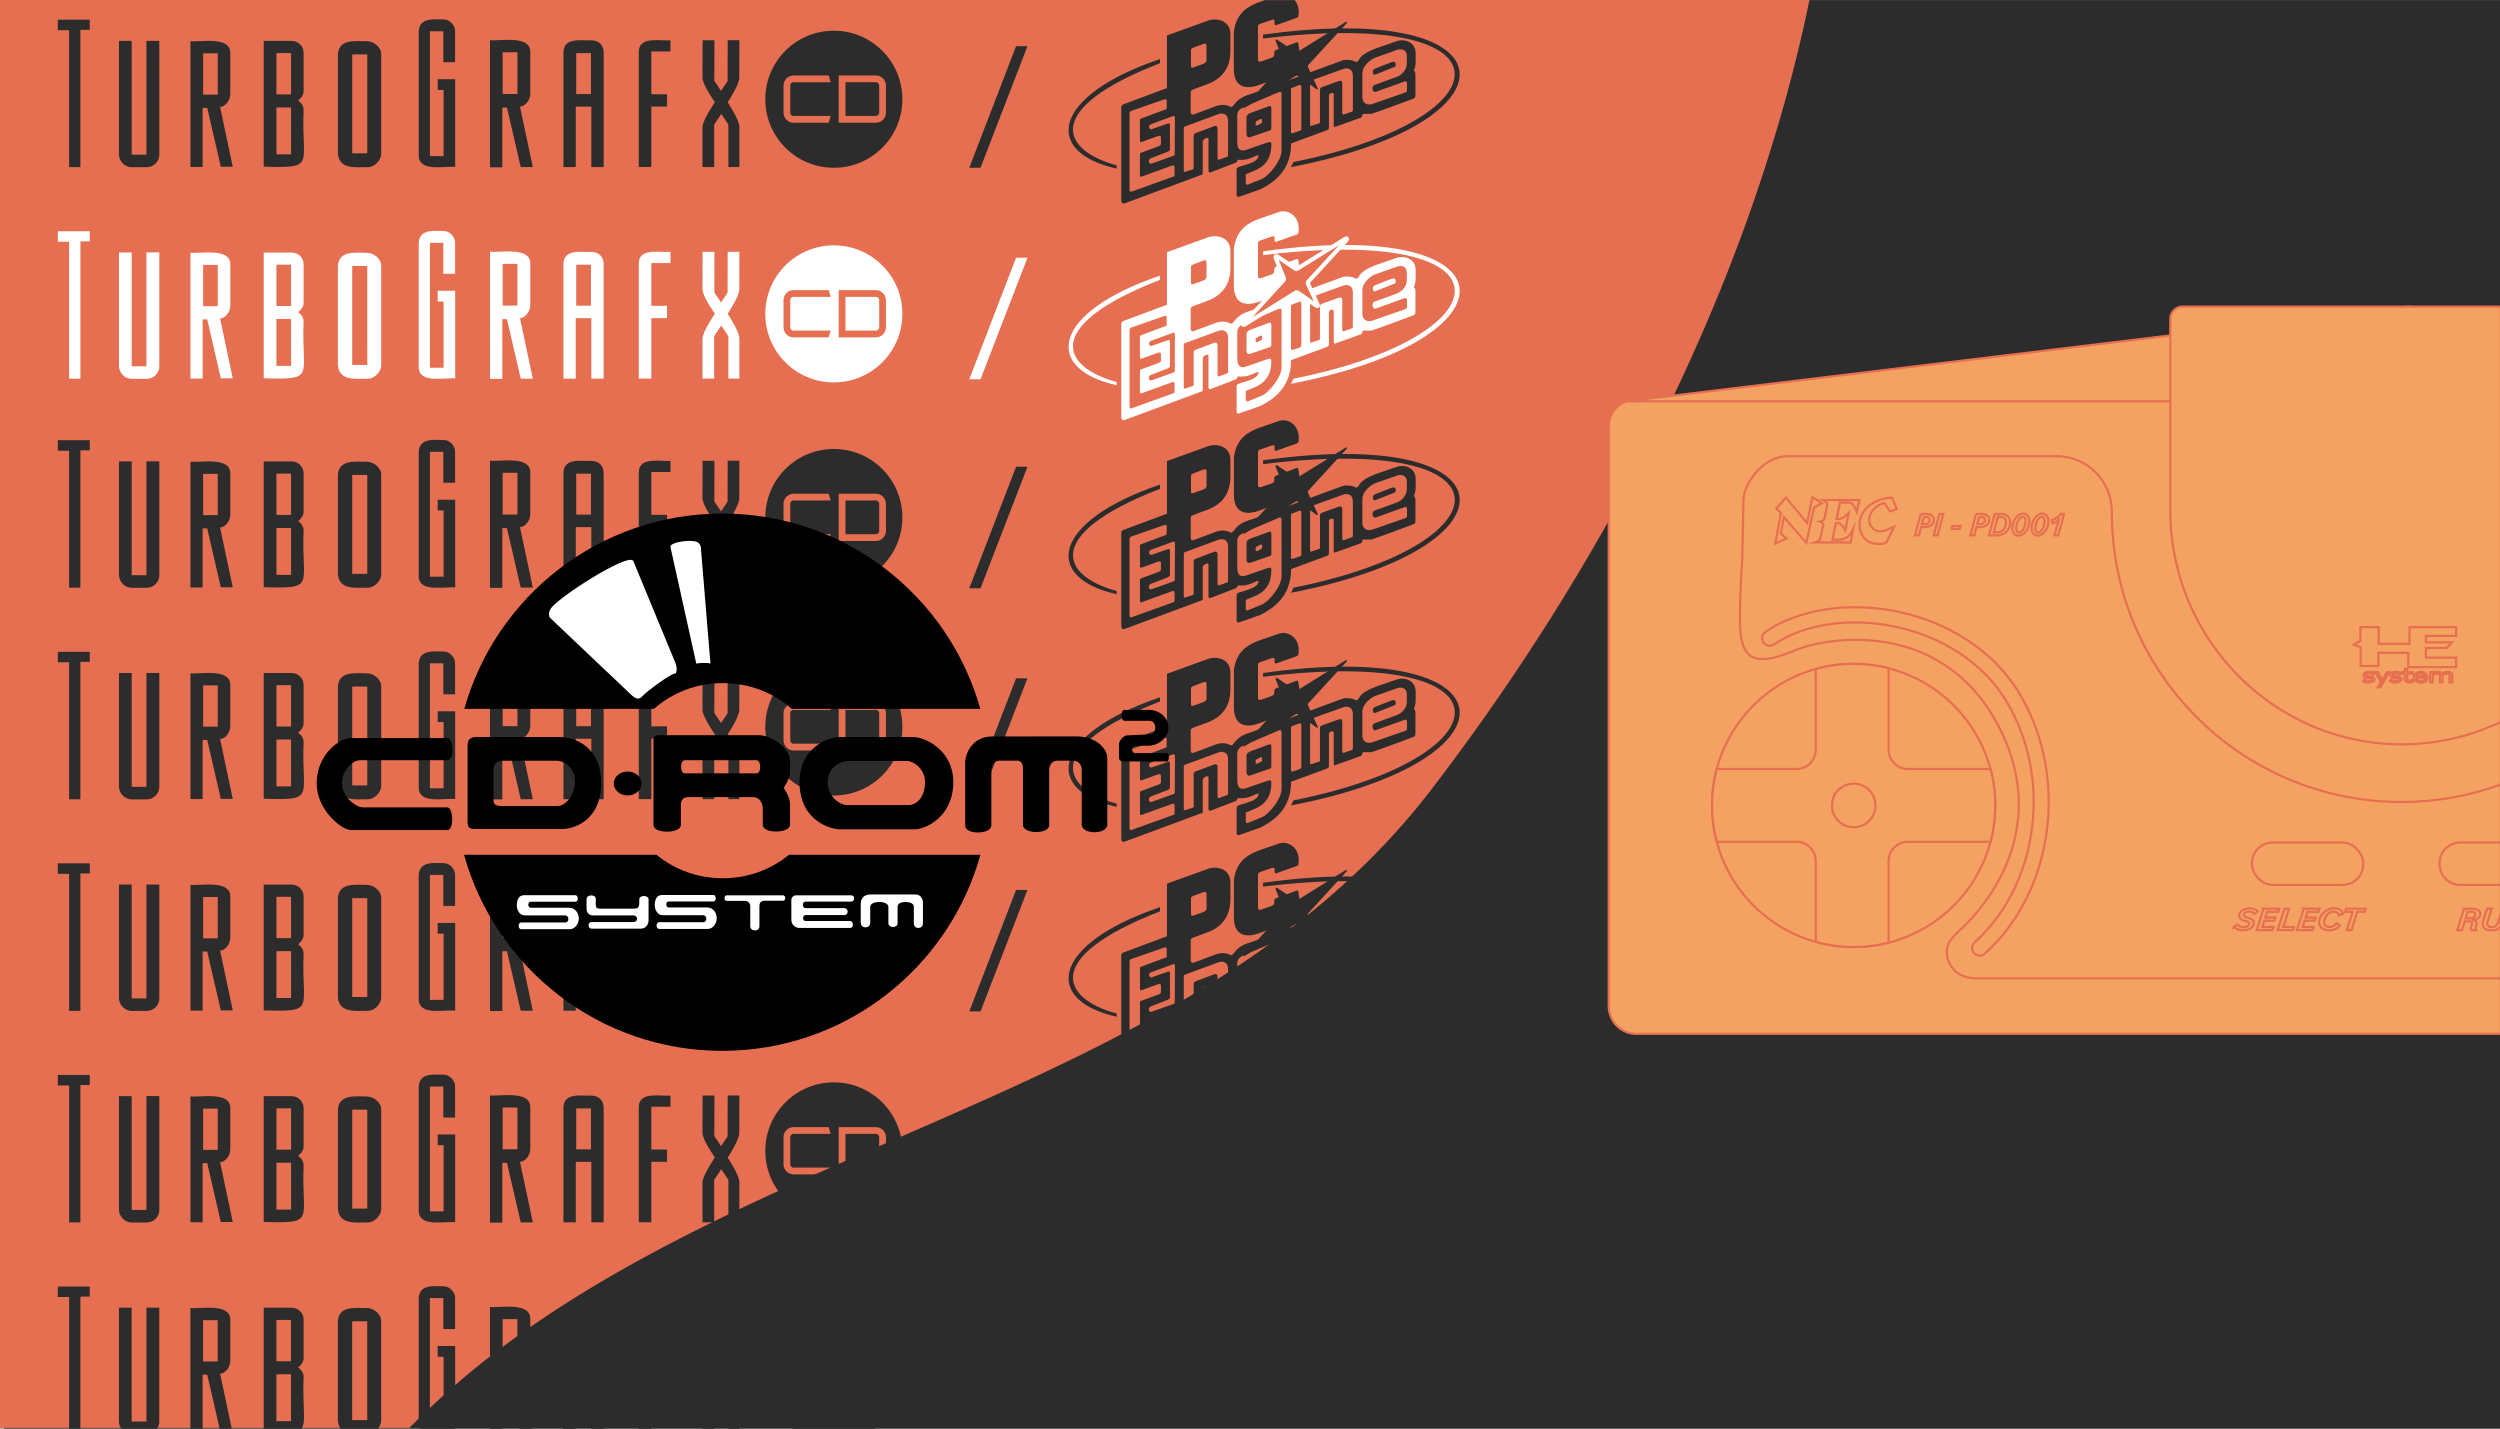 <svg xmlns="http://www.w3.org/2000/svg" id="Layer_1" data-name="Layer 1" viewBox="0 0 560 320"><rect x="0" y="0" width="560" height="320" fill="#808080" stroke="none"/><defs><style>.cls-3,.cls-4,.cls-5{fill-rule:evenodd}.cls-6{fill:#f4a261;stroke:#e76f51;stroke-miterlimit:10;stroke-width:.5px}.cls-4,.cls-7{fill:#2c2c2c}.cls-3,.cls-9{fill:#fff}</style></defs><path d="M.95.03h559.24v320H.95z" class="cls-7"/><path d="M405.33-.07c-3.45 16.81-8.27 33.52-14.2 49.97-.77 2.14-1.56 4.27-2.37 6.4-3.15 8.31-6.6 16.53-10.28 24.65a462 462 0 0 1-18.36 36.11c-.66 1.19-1.34 2.38-2.03 3.56-.5.88-1 1.74-1.5 2.61-10.64 18.29-22.38 35.76-34.79 52.08-48.21 64.41-136.13 76.41-201.3 120.77-3.92 2.65-7.76 5.44-11.5 8.36a168 168 0 0 0-8.87 7.44c-2.85 2.53-5.66 5.19-8.43 7.96H-.19V-.07h405.51Z" style="fill:#e76f51"/><path d="M163.01 70.29s2.59-3.93 2.59-5.42l.02-8.47H163l-.02 9.16-1.47 2.18-1.5-2.24.02-9.09h-2.65l-.02 8.41c0 1.56 2.77 5.45 2.77 5.45s-2.77 4.08-2.77 5.57v8.97h2.62v-9.53l1.59-2.37 1.59 2.4v9.5h2.46v-9c0-1.59-2.62-5.51-2.62-5.51Zm-12.83-11.37v-2.5c-2.19.19-6.97-.99-7.09 2.45V84.8h2.81V71.26h3.52V68.5h-3.52v-9.58h4.27Zm-17.72-2.48c-2.36.07-6.09-.72-6.25 2.6v25.78h2.76V71.28h3.49v13.54h2.76V59.2c0-1.7-1.09-2.76-2.76-2.76m-.08 12.03h-3.31V59.3h3.31zm-15.9 2.8c.99 0 2.31-1.28 2.31-2.98v-9.32c-.08-3.76-6.7-2.34-9.03-2.59v28.49h2.76V71.49h1.04l3.08 13.33h2.71l-2.87-13.54Zm-.58-2.82h-3.31V59.1h3.31zm-17.86-3.32v2.41h1.33v14.83H96.3V54.39h3v6.94h2.64v-7.04c0-1.23-1.21-2.55-2.55-2.55-2.22 0-5.34-.49-5.6 2.58v28.02c.15 3.68 5.97 2.15 8.17 2.45V65.13zM32.8 56.55v25.5h-3.3v-25.5h-2.85v25.46c0 1.53 1.35 2.85 2.85 2.85h3.37c1.43 0 2.82-1.17 2.82-2.82v-25.5H32.8ZM12.95 51.8v2.35h2.53v30.69h2.53V54.07h2.1V51.8zm36.36 19.54c.98 0 2.28-1.26 2.28-2.95v-9.22c-.08-3.72-6.63-2.32-8.93-2.56v28.18h2.73V71.55h1.03l3.04 13.19h2.68l-2.84-13.4Zm-.54-2.75H45.5v-9.25h3.27zm19.24 3.39c-.01-1.26-1.24-2.06-1.24-2.06s1.24-.86 1.24-2.06v-8.62c0-1.62-1.33-2.68-2.69-2.68h-6.25v28.17c11.9.35 8.4-.24 8.94-12.75m-2.81 9.98h-3.28v-10.5h3.28zm0-13.42h-3.28v-9.26h3.28zm16.96-11.92c-2.58 0-6.14-.55-6.47 2.83v22.38c.33 3.66 4.24 2.97 6.76 3 1.47 0 2.94-1.63 2.94-2.94V59.37c0-1.1-1.39-2.74-3.23-2.74Zm.11 25.12H78.9V59.59h3.37zm201.74-9.34-3.78 1.4c-.58.21-1.01.49-1.01 1.07v3.6c0 1.03.67.82.91.76l3.95-1.36c.55-.18.7-.22.7-.68v-4.34c0-.79-.39-.59-.77-.45m-1.3 3.54c0 .08-.07.15-.26.25l-.69.37c-.23.12-.5.12-.5-.12v-.51c0-.1.05-.17.2-.27l.9-.48c.18-.07.35.04.35.32zm1.3-3.54-3.78 1.4c-.58.21-1.01.49-1.01 1.07v3.6c0 1.03.67.82.91.76l3.95-1.36c.55-.18.7-.22.7-.68v-4.34c0-.79-.39-.59-.77-.45m-1.3 3.54c0 .08-.07.15-.26.25l-.69.37c-.23.12-.5.12-.5-.12v-.51c0-.1.05-.17.2-.27l.9-.48c.18-.07.35.04.35.32zm1.3-3.54-3.78 1.4c-.58.21-1.01.49-1.01 1.07v3.6c0 1.03.67.82.91.76l3.95-1.36c.55-.18.7-.22.7-.68v-4.34c0-.79-.39-.59-.77-.45m-1.3 3.54c0 .08-.07.15-.26.25l-.69.37c-.23.12-.5.12-.5-.12v-.51c0-.1.05-.17.2-.27l.9-.48c.18-.07.35.04.35.32zm1.3-3.54-3.78 1.4c-.58.21-1.01.49-1.01 1.07v3.6c0 1.03.67.82.91.76l3.95-1.36c.55-.18.7-.22.7-.68v-4.34c0-.79-.39-.59-.77-.45m-1.3 3.54c0 .08-.07.15-.26.25l-.69.37c-.23.12-.5.12-.5-.12v-.51c0-.1.05-.17.2-.27l.9-.48c.18-.07.35.04.35.32zm34.4-15.38c0-2.96-3.01-3.33-4.29-2.79l-4.65 1.6c-4.02 1.57-3.57 2.63-3.98 2.85-.42.22-.46.28-.62.15-.43-.43-2.23-.52-2.69-.36l-20.41 7.49c-3.15.87-3.58 2.01-4.34 2.85-.44.21-.44.18-.57.1-1.02-.59-2.27-.48-3.16-.16l-4.85 1.81c-.65.27-.83 0-.83-.67v-4.24c0-.41.34-.54.83-.72l3.46-1.29c2.74-1.21 4.6-3.44 4.6-7.19v-3.77c0-3.07-2.99-3.73-4.91-3.1l-9.3 3.36v11.78l-9.72 3.62c-.43.16-.52.46-.52.78v20.51c0 .89.27 1.09.83.88l17.42-6.46v-7.33c0-.57 1.29-1.16 1.29-.62v7.07c0 .48.26.52.52.42l5.63-2.17c.36-.2.34-.61.46-.66.27.1 1.27.02 1.27.02 1.07-.01 2.71-.86 2.71-.86.55-.18.79-.23.52.36-.25.54-.84.86-1.24 1.08-.89.4-2.95.99-2.95.99-.58.18-.62.42-.62.72v5.53c0 .49.35.55.57.46l4.71-1.65c4.41-2.17 6.92-5.32 6.92-10.28l7.86-2.9c.48-.18.62-.19.62-.72v-7.08c0-.65 1.08-.84 1.08-.31v6.92c0 .46.11.44.47.31l5.63-2.01c.36-.16.29-.83.46-.83h1.81c.36 0 9.31-3.36 9.31-3.36.46-.17.62-.32.62-.78v-4.8c0-.51-.37-.83-.37-.83s.42-.56.42-2.01zm-50.33-.84c0-.2.13-.32.53-.5l2.08-.79c.66-.25.87-.16.87.48v3.12c0 .38-.39.69-.83.84l-2 .72c-.46.16-.65.17-.65-.34zm-3.68 28.03c0 .3-.07.27-.31.36-.23.08-9.2 3.31-9.2 3.31-.39.13-.57.08-.57-.47V74.1c0-.36.08-.63.37-.73l7.21-2.51c.63-.21.74-.07.74.35v1.45c0 .38-.07.32-.46.46l-5.12 1.91c-.48.18-.41.27-.41.47v4.34c0 .52.07.64.62.41l3.25-1.19c.67-.23.83-.03.83.26v1.45c0 .33-.35.46-.62.57 0 0-3.65 1.34-3.82 1.39-.17.06-.26.07-.26.52v4.39c0 .62.17.53.62.37l6.56-2.38c.5-.18.57.03.57.57zm.05-4.71c0 .21-.1.33-.36.42l-4.93 1.76c-.6.02-.73-.86-.13-1.22l3.82-1.47s.52-.23.52-.52v-5.35c0-.63-.2-.54-.57-.41l-3.59 1.24c-.52.05-.78-.76-.18-1.11l4.93-1.81c.34-.12.52-.05.52.44s-.03 7.83-.03 8.03m11.94.12c0 .44-.06.44-.35.54l-1.63.58c-.24.07-.38.06-.38-.38v-6.52c0-.63-.44-.69-.66-.62l-4.27 1.59c-.31.12-.42.34-.42.66v7.1c0 .24 0 .3-.27.38l-1.67.55c-.21.06-.27.03-.27-.35v-9.38c0-.34.14-.41.42-.51l7.37-2.71c.35-.14 2.13-.51 2.13 1.59zm11.98-.89c0 2.25-2.81 5.64-4.34 6.32l-3.14 1.28c-.26.1-.54.07-.54-.35v-1.94l2.13-.89c3.05-1.35 3.6-3.72 3.6-5.82 0-.62-.32-.61-.97-.38l-4.84 1.66c-1.03.28-1.82-.01-1.82-1.82v-6.01c0-.83.59-1.42 1.43-1.78l7.79-3.33c.42-.19.7-.12.7.35zm4.43-4.91c0 .25-.12.39-.41.49l-1.45.49c-.3.11-.46.05-.46-.41v-9.31c0-.32.07-.34.23-.41l1.44-.54c.46-.17.65-.12.65.39zm11.54-4.32c0 .44-.06.44-.35.55l-1.63.58c-.24.07-.39.06-.39-.39v-6.51c0-.64-.43-.7-.66-.62l-3.91 1.39c-.31.12-.43.34-.43.66v7.1c0 .24 0 .3-.27.38l-1.66.55c-.22.06-.28.03-.28-.35V67c0-.34.15-.41.43-.51l7.02-2.52c.35-.13 2.13-.51 2.13 1.59zm12.13-4.3c0 .41-.16.41-.7.62l-7.13 2.48c-.73.24-2.17.18-2.17-1.66v-5.16c0-1.82 1.96-3.26 2.95-3.6l4.84-1.71c.89-.32 2.17-.1 2.17 1.32v1.78c0 1.43-1.27 2.58-2.17 2.91l-5.08 1.86c-.76.28-.48 1.81.35 1.51l6.13-2.21c.39-.15.81-.28.81.35zm-7.1-3.51 4.28-1.69c.23-.1.3-.18.3-.6 0-.65-.54-.62-.95-.49l-3.65 1.44c-.44.17-.54.47-.54.65 0 .43.15.86.56.69m-24.06 7.17-3.78 1.4c-.58.21-1.01.49-1.01 1.07v3.6c0 1.03.67.82.91.76l3.95-1.36c.55-.18.7-.22.7-.68v-4.34c0-.79-.39-.59-.77-.45m-1.3 3.54c0 .08-.07.15-.26.25l-.69.37c-.23.12-.5.12-.5-.12v-.51c0-.1.05-.17.2-.27l.9-.48c.18-.07.35.04.35.32zm1.3-3.54-3.78 1.4c-.58.21-1.01.49-1.01 1.07v3.6c0 1.03.67.82.91.76l3.95-1.36c.55-.18.7-.22.7-.68v-4.34c0-.79-.39-.59-.77-.45m-1.3 3.54c0 .08-.07.15-.26.25l-.69.37c-.23.12-.5.12-.5-.12v-.51c0-.1.05-.17.2-.27l.9-.48c.18-.07.35.04.35.32zm1.3-3.54-3.78 1.4c-.58.21-1.01.49-1.01 1.07v3.6c0 1.03.67.82.91.76l3.95-1.36c.55-.18.7-.22.7-.68v-4.34c0-.79-.39-.59-.77-.45m-1.3 3.54c0 .08-.07.15-.26.25l-.69.37c-.23.12-.5.12-.5-.12v-.51c0-.1.05-.17.2-.27l.9-.48c.18-.07.35.04.35.32z" class="cls-3"/><path d="m286.05 54.1 4.5-1.6c.45-.17.36-1.15.36-1.34 0-2.97-2.6-4.33-4.44-3.67l-4.34 1.5c-2.55.96-5.17 2.35-5.74 6.67v8.32c0 5.13 4.01 4.2 5.58 3.62 1.58-.58 6.89-2.53 7.34-2.7 1.24-.47 2.17-1.73 1.98-3.36-.13-1.01-.28-2.03-.43-3.04-.05-.3-.07-.59-.41-.47l-4.34 1.6c-.41.16-.67.22-.67.72s.04.92-.7 1.16c0 0-2.05.71-2.3.8s-.65.13-.65-.59v-7.21c0-.35.13-.5.59-.67.47-.17 2.46-.85 2.46-.85.38-.12.67-.13.67.28v.44c0 .6.23.5.54.39" class="cls-3"/><path d="M259.85 61.75v.93c-26.51 10.29-22.07 19.54-9.72 22.89v.72c-16.43-3.67-14.73-16.23 9.72-24.55Zm23.08-5.45v.85c57.6-7.03 54.6 18.19 6.82 27.68l-.56 1.14c52.48-10.11 50.2-37.61-6.26-29.67" class="cls-3"/><path d="m287.38 62.89-8.8 9.65c-.18.23-.08.31.16.19l11.4-7.13c.21-.14.25-.17.43-.12.17.05 4.26 2.98 4.26 2.98.29.19.44.11.35-.12l-2.13-4.65c-.12-.25-.16-.42-.04-.54l8.61-9.38c.22-.31.1-.47-.27-.27l-10.66 6.63c-.25.15-.39.14-.54.04l-3.95-2.67c-.42-.23-.54-.14-.43.31l1.78 4.42c.12.24.05.43-.16.66Z" style="fill-rule:evenodd;stroke:#fff;stroke-miterlimit:33.89;stroke-width:.93px;fill:#e76f51"/><path d="m217.12 84.96 10.48-27.22h2.55l-10.51 27.22z" class="cls-9"/><path d="M163.01 22.9s2.59-3.93 2.59-5.42l.02-8.47H163l-.02 9.16-1.47 2.18-1.5-2.24.02-9.09h-2.65l-.02 8.41c0 1.56 2.77 5.45 2.77 5.45s-2.77 4.08-2.77 5.57v8.97h2.62v-9.53l1.59-2.37 1.59 2.4v9.5h2.46v-9c0-1.59-2.62-5.51-2.62-5.51Zm-12.83-11.37v-2.5c-2.19.19-6.97-.99-7.09 2.45v25.93h2.81V23.87h3.52v-2.76h-3.52v-9.58h4.27Zm-17.72-2.49c-2.36.07-6.09-.72-6.25 2.6v25.78h2.76V23.88h3.49v13.54h2.76V11.8c0-1.7-1.09-2.76-2.76-2.76m-.08 12.03h-3.31V11.9h3.31zm-15.9 2.81c.99 0 2.31-1.28 2.31-2.98v-9.32c-.08-3.76-6.7-2.34-9.03-2.59v28.49h2.76V24.1h1.04l3.08 13.33h2.71l-2.87-13.54Zm-.58-2.82h-3.31v-9.35h3.31zm-17.86-3.32v2.41h1.33v14.83H96.3V7h3v6.94h2.64V6.9c0-1.23-1.21-2.55-2.55-2.55-2.22 0-5.34-.49-5.6 2.58v28.02c.15 3.68 5.97 2.15 8.17 2.45V17.74zM32.8 9.15v25.5h-3.3V9.15h-2.85v25.46c0 1.53 1.35 2.85 2.85 2.85h3.37c1.43 0 2.82-1.17 2.82-2.82V9.15zM12.95 4.41v2.35h2.53v30.68h2.53V6.67h2.1V4.41zm36.36 19.54c.98 0 2.28-1.26 2.28-2.95v-9.22c-.08-3.72-6.63-2.32-8.93-2.56V37.4h2.73V24.16h1.03l3.04 13.19h2.68l-2.84-13.4Zm-.54-2.76H45.5v-9.25h3.27zm19.24 3.39c-.01-1.26-1.24-2.06-1.24-2.06s1.24-.86 1.24-2.06v-8.62c0-1.62-1.33-2.68-2.69-2.68h-6.25v28.17c11.9.35 8.4-.24 8.94-12.75m-2.81 9.99h-3.28v-10.5h3.28zm0-13.42h-3.28v-9.26h3.28zM82.16 9.23c-2.58 0-6.14-.55-6.47 2.83v22.38c.33 3.66 4.24 2.97 6.76 3 1.47 0 2.94-1.63 2.94-2.94V11.97c0-1.1-1.39-2.74-3.23-2.74m.11 25.11H78.9V12.19h3.37z" class="cls-4"/><path d="m217.12 37.57 10.48-27.22h2.55l-10.51 27.22z" class="cls-7"/><path d="M163.01 164.49s2.59-3.93 2.59-5.42l.02-8.47H163l-.02 9.16-1.47 2.18-1.5-2.24.02-9.09h-2.65l-.02 8.41c0 1.56 2.77 5.45 2.77 5.45s-2.77 4.08-2.77 5.57v8.97h2.62v-9.53l1.59-2.37 1.59 2.4v9.5h2.46v-9c0-1.59-2.62-5.51-2.62-5.51Zm-12.83-11.37v-2.5c-2.19.19-6.97-.99-7.09 2.45V179h2.81v-13.54h3.52v-2.76h-3.52v-9.58h4.27Zm-17.72-2.48c-2.36.07-6.09-.72-6.25 2.6v25.78h2.76v-13.54h3.49v13.54h2.76V153.4c0-1.7-1.09-2.76-2.76-2.76m-.08 12.03h-3.31v-9.17h3.31zm-15.9 2.8c.99 0 2.31-1.28 2.31-2.98v-9.32c-.08-3.76-6.7-2.34-9.03-2.59v28.49h2.76v-13.38h1.04l3.08 13.33h2.71l-2.87-13.54Zm-.58-2.82h-3.31v-9.35h3.31zm-17.86-3.32v2.41h1.33v14.83H96.3v-27.98h3v6.94h2.64v-7.04c0-1.23-1.21-2.55-2.55-2.55-2.22 0-5.34-.49-5.6 2.58v28.02c.15 3.68 5.97 2.15 8.17 2.45v-19.66zm-65.24-8.58v25.5h-3.3v-25.5h-2.85v25.46c0 1.53 1.35 2.85 2.85 2.85h3.37c1.43 0 2.82-1.17 2.82-2.82v-25.5H32.8ZM12.95 146v2.35h2.53v30.69h2.53v-30.78h2.1V146zm36.36 19.54c.98 0 2.28-1.26 2.28-2.95v-9.22c-.08-3.72-6.63-2.32-8.93-2.56v28.18h2.73v-13.24h1.03l3.04 13.19h2.68l-2.84-13.4Zm-.54-2.76H45.5v-9.25h3.27zm19.24 3.39c-.01-1.26-1.24-2.06-1.24-2.06s1.24-.86 1.24-2.06v-8.62c0-1.62-1.33-2.68-2.69-2.68h-6.25v28.17c11.9.35 8.4-.24 8.94-12.75m-2.81 9.99h-3.28v-10.5h3.28zm0-13.42h-3.28v-9.26h3.28zm16.96-11.92c-2.58 0-6.14-.55-6.47 2.83v22.38c.33 3.66 4.24 2.97 6.76 3 1.47 0 2.94-1.63 2.94-2.94v-22.52c0-1.1-1.39-2.74-3.23-2.74Zm.11 25.11H78.9v-22.15h3.37z" class="cls-4"/><path d="m217.12 179.16 10.48-27.22h2.55l-10.51 27.22z" class="cls-7"/><path d="M163.01 117.1s2.59-3.93 2.59-5.42l.02-8.47H163l-.02 9.16-1.47 2.18-1.5-2.24.02-9.09h-2.65l-.02 8.41c0 1.56 2.77 5.45 2.77 5.45s-2.77 4.08-2.77 5.57v8.97h2.62v-9.53l1.59-2.37 1.59 2.4v9.5h2.46v-9c0-1.59-2.62-5.51-2.62-5.51Zm-12.83-11.37v-2.5c-2.19.19-6.97-.99-7.09 2.45v25.93h2.81v-13.54h3.52v-2.76h-3.52v-9.58h4.27Zm-17.72-2.49c-2.36.07-6.09-.72-6.25 2.6v25.78h2.76v-13.54h3.49v13.54h2.76V106c0-1.7-1.09-2.76-2.76-2.76m-.08 12.03h-3.31v-9.17h3.31zm-15.9 2.81c.99 0 2.31-1.28 2.31-2.98v-9.32c-.08-3.76-6.7-2.34-9.03-2.59v28.49h2.76V118.3h1.04l3.08 13.33h2.71l-2.87-13.54Zm-.58-2.82h-3.31v-9.35h3.31zm-17.86-3.32v2.41h1.33v14.83H96.3V101.2h3v6.94h2.64v-7.04c0-1.23-1.21-2.55-2.55-2.55-2.22 0-5.34-.49-5.6 2.58v28.02c.15 3.68 5.97 2.15 8.17 2.45v-19.66zm-65.24-8.59v25.5h-3.3v-25.5h-2.85v25.46c0 1.53 1.35 2.85 2.85 2.85h3.37c1.43 0 2.82-1.17 2.82-2.82v-25.5H32.8ZM12.95 98.6v2.36h2.53v30.68h2.53v-30.77h2.1V98.6zm36.36 19.55c.98 0 2.28-1.26 2.28-2.95v-9.22c-.08-3.72-6.63-2.32-8.93-2.56v28.18h2.73v-13.24h1.03l3.04 13.19h2.68l-2.84-13.4Zm-.54-2.76H45.5v-9.25h3.27zm19.24 3.39c-.01-1.26-1.24-2.06-1.24-2.06s1.24-.86 1.24-2.06v-8.62c0-1.62-1.33-2.68-2.69-2.68h-6.25v28.17c11.9.35 8.4-.24 8.94-12.75m-2.81 9.99h-3.28v-10.5h3.28zm0-13.42h-3.28v-9.26h3.28zm16.96-11.92c-2.58 0-6.14-.55-6.47 2.83v22.38c.33 3.66 4.24 2.97 6.76 3 1.47 0 2.94-1.63 2.94-2.94v-22.52c0-1.1-1.39-2.74-3.23-2.74Zm.11 25.11H78.9v-22.15h3.37zm184.52-22.01c0-.21.13-.32.53-.5l2.08-.79c.66-.25.87-.16.87.48v3.13c0 .38-.39.69-.83.84l-2 .71c-.46.16-.65.17-.65-.34zm-3.63 23.32c0 .2-.11.33-.36.41l-4.94 1.76c-.59.03-.73-.85-.13-1.22l3.82-1.47s.52-.23.52-.52v-5.35c0-.63-.19-.54-.57-.41l-3.59 1.24c-.52.05-.77-.76-.18-1.11l4.94-1.81c.34-.12.52-.05.52.44s-.03 7.83-.03 8.04m19.55-7.1c0 .08-.07.15-.26.25l-.69.37c-.23.12-.49.12-.49-.12v-.51c0-.1.05-.17.19-.27l.9-.48c.18-.07.35.05.35.33v.44Zm1.3-3.54-3.78 1.39c-.58.22-1.01.5-1.01 1.07v3.6c0 1.03.67.83.91.76l3.95-1.36c.55-.18.7-.22.7-.67v-4.34c0-.79-.39-.6-.77-.45m0 0-3.78 1.39c-.58.22-1.01.5-1.01 1.07v3.6c0 1.03.67.83.91.76l3.95-1.36c.55-.18.7-.22.7-.67v-4.34c0-.79-.39-.6-.77-.45m0 0-3.78 1.39c-.58.22-1.01.5-1.01 1.07v3.6c0 1.03.67.83.91.76l3.95-1.36c.55-.18.7-.22.7-.67v-4.34c0-.79-.39-.6-.77-.45m0 0-3.78 1.39c-.58.22-1.01.5-1.01 1.07v3.6c0 1.03.67.83.91.76l3.95-1.36c.55-.18.7-.22.7-.67v-4.34c0-.79-.39-.6-.77-.45m0 0-3.78 1.39c-.58.22-1.01.5-1.01 1.07v3.6c0 1.03.67.83.91.76l3.95-1.36c.55-.18.7-.22.7-.67v-4.34c0-.79-.39-.6-.77-.45m0 0-3.78 1.39c-.58.22-1.01.5-1.01 1.07v3.6c0 1.03.67.83.91.76l3.95-1.36c.55-.18.7-.22.7-.67v-4.34c0-.79-.39-.6-.77-.45m33.1-11.85c0-2.96-3.01-3.33-4.29-2.78l-4.65 1.6c-4.02 1.56-3.57 2.62-3.98 2.84-.42.22-.46.28-.62.16-.43-.44-2.23-.53-2.69-.37l-20.41 7.5c-3.15.86-3.58 2.01-4.34 2.84-.44.21-.44.19-.57.1-1.02-.58-2.27-.47-3.16-.15l-4.85 1.81c-.65.27-.83-.01-.83-.67V116c0-.42.34-.54.83-.73l3.46-1.29c2.74-1.21 4.6-3.43 4.6-7.18v-3.77c0-3.08-2.99-3.74-4.91-3.11l-9.3 3.36v11.79l-9.72 3.62c-.43.15-.52.45-.52.77v20.52c0 .89.27 1.08.83.88l17.42-6.46v-7.33c0-.58 1.29-1.17 1.29-.62v7.07c0 .48.26.52.52.41l5.63-2.17c.36-.2.34-.6.46-.65.27.1 1.27.02 1.27.02 1.07-.01 2.71-.87 2.71-.87.55-.18.79-.23.52.36-.25.55-.84.87-1.24 1.09-.89.4-2.95.98-2.95.98-.58.18-.62.42-.62.73v5.52c0 .49.35.55.57.47l4.71-1.65c4.41-2.17 6.92-5.33 6.92-10.29l7.86-2.89c.48-.19.62-.19.62-.73v-7.08c0-.64 1.08-.83 1.08-.31v6.93c0 .45.11.44.47.31l5.63-2.02c.36-.16.29-.83.46-.83h1.81c.36 0 9.31-3.35 9.31-3.35.46-.17.62-.32.62-.78v-4.81c0-.5-.37-.82-.37-.82s.42-.57.42-2.02zm-54.01 27.19c0 .31-.07.28-.31.36-.23.09-9.2 3.31-9.2 3.31-.39.14-.57.09-.57-.46v-16.85c0-.37.08-.64.37-.73l7.21-2.51c.63-.21.74-.08.74.34v1.45c0 .39-.07.32-.46.47l-5.12 1.91c-.48.18-.41.27-.41.46v4.34c0 .52.07.64.62.42l3.25-1.19c.67-.24.83-.03.83.26v1.45c0 .33-.35.46-.62.56 0 0-3.65 1.34-3.82 1.4s-.26.07-.26.52v4.39c0 .62.17.53.62.36l6.56-2.38c.5-.17.57.04.57.57zm11.99-4.58c0 .43-.06.43-.35.54l-1.63.58c-.24.07-.38.06-.38-.39v-6.51c0-.64-.44-.7-.66-.62l-4.27 1.59c-.31.11-.42.34-.42.66v7.09c0 .24 0 .3-.27.39l-1.67.54c-.21.07-.27.03-.27-.35v-9.38c0-.34.14-.41.42-.5l7.37-2.72c.35-.13 2.13-.51 2.13 1.59zm11.98-.9c0 2.25-2.81 5.64-4.34 6.32l-3.14 1.28c-.26.1-.54.08-.54-.35v-1.94l2.13-.89c3.05-1.34 3.6-3.72 3.6-5.81 0-.62-.32-.61-.97-.39l-4.84 1.67c-1.03.28-1.82-.01-1.82-1.82v-6.01c0-.84.59-1.43 1.43-1.79l7.79-3.33c.42-.18.7-.12.7.35zm4.43-4.91c0 .26-.12.4-.41.49l-1.45.5c-.3.11-.46.05-.46-.42v-9.3c0-.33.07-.35.23-.41l1.44-.55c.46-.17.65-.12.65.39zm11.54-4.31c0 .43-.06.43-.35.54l-1.63.58c-.24.07-.39.06-.39-.38v-6.52c0-.64-.43-.69-.66-.62l-3.91 1.4c-.31.12-.43.34-.43.66v7.09c0 .24 0 .3-.27.39l-1.66.54c-.22.07-.28.03-.28-.35v-9.38c0-.34.15-.41.43-.5l7.02-2.52c.35-.14 2.13-.51 2.13 1.59zm12.13-4.3c0 .4-.16.4-.7.62l-7.13 2.48c-.73.24-2.17.17-2.17-1.67v-5.16c0-1.82 1.96-3.25 2.95-3.6l4.84-1.71c.89-.32 2.17-.09 2.17 1.32v1.79c0 1.42-1.27 2.57-2.17 2.9l-5.08 1.86c-.76.28-.48 1.82.35 1.51l6.13-2.2c.39-.16.81-.29.81.34zm-7.1-3.51 4.28-1.7c.23-.09.3-.17.3-.6 0-.65-.54-.62-.95-.48l-3.65 1.43c-.44.18-.54.48-.54.65 0 .44.15.86.56.7m-24.06 7.17-3.78 1.39c-.58.22-1.01.5-1.01 1.07v3.6c0 1.03.67.83.91.76l3.95-1.36c.55-.18.7-.22.7-.67v-4.34c0-.79-.39-.6-.77-.45m0 0-3.78 1.39c-.58.22-1.01.5-1.01 1.07v3.6c0 1.03.67.83.91.76l3.95-1.36c.55-.18.7-.22.7-.67v-4.34c0-.79-.39-.6-.77-.45m0 0-3.78 1.39c-.58.22-1.01.5-1.01 1.07v3.6c0 1.03.67.83.91.76l3.95-1.36c.55-.18.7-.22.7-.67v-4.34c0-.79-.39-.6-.77-.45m0 0-3.78 1.39c-.58.22-1.01.5-1.01 1.07v3.6c0 1.03.67.83.91.76l3.95-1.36c.55-.18.7-.22.7-.67v-4.34c0-.79-.39-.6-.77-.45m0 0-3.78 1.39c-.58.22-1.01.5-1.01 1.07v3.6c0 1.03.67.83.91.76l3.95-1.36c.55-.18.7-.22.7-.67v-4.34c0-.79-.39-.6-.77-.45" class="cls-4"/><path d="m286.05 100.91 4.5-1.6c.45-.17.36-1.15.36-1.34 0-2.97-2.6-4.33-4.44-3.67l-4.34 1.5c-2.55.96-5.17 2.35-5.74 6.67v8.32c0 5.13 4.01 4.2 5.58 3.62 1.58-.58 6.89-2.53 7.34-2.7 1.24-.47 2.17-1.73 1.98-3.36-.13-1.01-.28-2.03-.43-3.04-.05-.3-.07-.59-.41-.47l-4.34 1.6c-.41.16-.67.22-.67.72s.04.92-.7 1.16c0 0-2.05.71-2.3.8s-.65.13-.65-.59v-7.21c0-.35.13-.5.59-.67.47-.17 2.46-.85 2.46-.85.38-.12.67-.13.67.28v.44c0 .6.23.5.54.39" class="cls-4"/><path d="M259.85 108.56v.93c-26.51 10.29-22.07 19.54-9.72 22.89v.72c-16.43-3.67-14.73-16.23 9.72-24.55Zm23.08-5.45v.85c57.6-7.03 54.6 18.19 6.82 27.68l-.56 1.14c52.48-10.11 50.2-37.61-6.26-29.67" class="cls-4"/><path d="m287.38 109.7-8.8 9.65c-.18.23-.08.31.16.19l11.4-7.13c.21-.14.25-.17.43-.12.17.05 4.26 2.98 4.26 2.98.29.19.44.11.35-.12l-2.13-4.65c-.12-.25-.16-.42-.04-.54l8.61-9.38c.22-.31.1-.47-.27-.27l-10.66 6.63c-.25.15-.39.14-.54.04l-3.95-2.67c-.42-.23-.54-.14-.43.31l1.78 4.42c.12.24.05.43-.16.66Zm-3.37-85.83-3.78 1.39c-.58.22-1.01.5-1.01 1.07v3.6c0 1.03.67.83.91.76l3.95-1.36c.55-.18.7-.22.7-.67v-4.34c0-.79-.39-.6-.77-.45m-1.3 3.54c0 .07-.07.14-.26.25l-.69.37c-.23.11-.5.11-.5-.12v-.51c0-.1.05-.18.2-.28l.9-.48c.18-.07.35.05.35.33zm1.3-3.54-3.78 1.39c-.58.22-1.01.5-1.01 1.07v3.6c0 1.03.67.83.91.76l3.95-1.36c.55-.18.7-.22.7-.67v-4.34c0-.79-.39-.6-.77-.45m-1.3 3.54c0 .07-.07.14-.26.25l-.69.37c-.23.11-.5.11-.5-.12v-.51c0-.1.05-.18.2-.28l.9-.48c.18-.07.35.05.35.33zm1.3-3.54-3.78 1.39c-.58.22-1.01.5-1.01 1.07v3.6c0 1.03.67.83.91.76l3.95-1.36c.55-.18.7-.22.7-.67v-4.34c0-.79-.39-.6-.77-.45m-1.3 3.54c0 .07-.07.14-.26.25l-.69.37c-.23.11-.5.11-.5-.12v-.51c0-.1.05-.18.2-.28l.9-.48c.18-.07.35.05.35.33zm1.3-3.54-3.78 1.39c-.58.22-1.01.5-1.01 1.07v3.6c0 1.03.67.83.91.76l3.95-1.36c.55-.18.7-.22.7-.67v-4.34c0-.79-.39-.6-.77-.45m-1.3 3.54c0 .07-.07.14-.26.25l-.69.37c-.23.11-.5.11-.5-.12v-.51c0-.1.05-.18.2-.28l.9-.48c.18-.07.35.05.35.33zm1.3-3.54-3.78 1.39c-.58.22-1.01.5-1.01 1.07v3.6c0 1.03.67.83.91.76l3.95-1.36c.55-.18.7-.22.7-.67v-4.34c0-.79-.39-.6-.77-.45m-1.3 3.54c0 .07-.07.14-.26.25l-.69.37c-.23.11-.5.11-.5-.12v-.51c0-.1.05-.18.2-.28l.9-.48c.18-.07.35.05.35.33zm28.99-13.49-3.65 1.43c-.44.18-.54.48-.54.65 0 .44.15.86.56.7l4.28-1.7c.23-.09.3-.17.3-.6 0-.65-.54-.62-.95-.48m0 0-3.65 1.43c-.44.18-.54.48-.54.65 0 .44.15.86.56.7l4.28-1.7c.23-.09.3-.17.3-.6 0-.65-.54-.62-.95-.48m-27.69 9.95-3.78 1.39c-.58.22-1.01.5-1.01 1.07v3.6c0 1.03.67.83.91.76l3.95-1.36c.55-.18.7-.22.7-.67v-4.34c0-.79-.39-.6-.77-.45m-1.3 3.54c0 .07-.07.14-.26.25l-.69.37c-.23.11-.5.11-.5-.12v-.51c0-.1.05-.18.2-.28l.9-.48c.18-.07.35.05.35.33zm34.4-15.39c0-2.96-3.01-3.33-4.29-2.78l-4.65 1.6c-4.02 1.56-3.57 2.62-3.98 2.84-.42.22-.46.28-.62.16-.43-.44-2.23-.53-2.69-.37l-7.38 2.71-2.62.97-2.1.77-7 2.57-1.31.48c-3.15.86-3.58 2.01-4.34 2.84-.44.21-.44.19-.57.1-1.02-.58-2.27-.47-3.16-.15l-4.85 1.81c-.65.27-.83-.01-.83-.67v-4.24c0-.42.34-.54.83-.73l3.46-1.29c2.74-1.21 4.6-3.43 4.6-7.18V7.69c0-3.08-2.99-3.74-4.91-3.11l-9.3 3.36v11.79l-9.72 3.62c-.43.15-.52.45-.52.77v20.52c0 .89.27 1.08.83.88l17.42-6.46v-7.33c0-.58 1.29-1.17 1.29-.62v7.07c0 .48.26.52.52.41l5.63-2.17c.36-.2.34-.6.46-.65.27.1 1.27.02 1.27.02 1.07-.01 2.71-.87 2.71-.87.55-.18.79-.23.52.36-.25.55-.84.87-1.24 1.09-.89.4-2.95.98-2.95.98-.58.18-.62.42-.62.73v5.52c0 .49.35.55.57.47l4.71-1.65c4.41-2.17 6.92-5.33 6.92-10.29l7.86-2.89c.48-.19.62-.19.62-.73v-7.08c0-.64 1.08-.83 1.08-.31v6.93c0 .45.11.44.47.31l5.63-2.02c.36-.16.29-.83.46-.83h1.81c.36 0 9.31-3.35 9.31-3.35.46-.17.62-.32.62-.78v-4.81c0-.5-.37-.82-.37-.82s.42-.57.42-2.02zm-50.33-.83c0-.21.13-.33.53-.51l2.08-.78c.66-.26.87-.17.87.47v3.13c0 .38-.39.69-.83.84l-2 .71c-.46.17-.65.18-.65-.34zm-3.68 28.02c0 .31-.07.28-.31.36-.23.09-9.2 3.31-9.2 3.31-.39.14-.57.09-.57-.46V25.57c0-.37.08-.64.37-.73l7.21-2.51c.63-.21.74-.08.74.34v1.45c0 .39-.07.32-.46.47l-5.12 1.91c-.48.18-.41.27-.41.46v4.34c0 .52.07.64.62.42l3.25-1.19c.67-.24.83-.03.83.26v1.45c0 .33-.35.46-.62.56 0 0-3.65 1.34-3.82 1.4s-.26.07-.26.52v4.39c0 .62.17.53.62.36l6.56-2.38c.5-.17.57.04.57.57zm.05-4.7c0 .2-.1.33-.36.41l-4.93 1.76c-.6.03-.73-.85-.13-1.21l3.82-1.48s.52-.23.52-.51v-5.35c0-.63-.2-.54-.57-.42l-3.59 1.24c-.52.05-.78-.76-.18-1.11l4.93-1.81c.34-.12.52-.05.52.44s-.03 7.84-.03 8.04m11.94.12c0 .43-.06.43-.35.54l-1.63.58c-.24.07-.38.06-.38-.39v-6.51c0-.64-.44-.7-.66-.62l-4.27 1.59c-.31.11-.42.34-.42.66v7.09c0 .24 0 .3-.27.39l-1.67.54c-.21.07-.27.03-.27-.35v-9.38c0-.34.14-.41.42-.5l7.37-2.72c.35-.13 2.13-.51 2.13 1.59zm11.98-.9c0 2.25-2.81 5.64-4.34 6.32l-3.14 1.28c-.26.1-.54.08-.54-.35v-1.94l2.13-.89c3.05-1.34 3.6-3.72 3.6-5.81 0-.62-.32-.61-.97-.39l-4.84 1.67c-1.03.28-1.82-.01-1.82-1.82v-6.01c0-.84.59-1.43 1.43-1.79l1.51-.65 6.28-2.68c.42-.18.7-.12.7.35zm4.43-4.91c0 .26-.12.4-.41.49l-1.45.5c-.3.11-.46.05-.46-.42v-9.3c0-.33.07-.35.23-.41l1.44-.55c.46-.17.65-.12.65.39zm11.54-4.31c0 .43-.06.43-.35.54l-1.63.58c-.24.07-.39.06-.39-.38v-6.52c0-.64-.43-.69-.66-.62l-3.91 1.4c-.31.12-.43.34-.43.66v7.09c0 .24 0 .3-.27.39l-1.66.54c-.22.07-.28.03-.28-.35v-9.38c0-.34.15-.41.43-.5l.37-.13 6.65-2.39c.35-.14 2.13-.51 2.13 1.59zm12.13-4.3c0 .4-.16.4-.7.62l-7.13 2.48c-.73.24-2.17.17-2.17-1.67v-5.16c0-1.82 1.96-3.25 2.95-3.6l4.84-1.71c.89-.32 2.17-.09 2.17 1.32v1.79c0 1.42-1.27 2.57-2.17 2.9l-5.08 1.86c-.76.28-.48 1.82.35 1.51l6.13-2.2c.39-.16.81-.29.81.34zm-7.1-3.51 4.28-1.7c.23-.09.3-.17.3-.6 0-.65-.54-.62-.95-.48l-3.65 1.43c-.44.18-.54.48-.54.65 0 .44.15.86.56.7m-24.06 7.17-3.78 1.39c-.58.22-1.01.5-1.01 1.07v3.6c0 1.03.67.83.91.76l3.95-1.36c.55-.18.7-.22.7-.67v-4.34c0-.79-.39-.6-.77-.45m-1.3 3.54c0 .07-.07.14-.26.25l-.69.37c-.23.11-.5.11-.5-.12v-.51c0-.1.05-.18.2-.28l.9-.48c.18-.07.35.05.35.33zm1.3-3.54-3.78 1.39c-.58.22-1.01.5-1.01 1.07v3.6c0 1.03.67.83.91.76l3.95-1.36c.55-.18.7-.22.7-.67v-4.34c0-.79-.39-.6-.77-.45m-1.3 3.54c0 .07-.07.14-.26.25l-.69.37c-.23.11-.5.11-.5-.12v-.51c0-.1.05-.18.2-.28l.9-.48c.18-.07.35.05.35.33zm1.3-3.54-3.78 1.39c-.58.22-1.01.5-1.01 1.07v3.6c0 1.03.67.83.91.76l3.95-1.36c.55-.18.7-.22.7-.67v-4.34c0-.79-.39-.6-.77-.45m-1.3 3.54c0 .07-.07.14-.26.25l-.69.37c-.23.11-.5.11-.5-.12v-.51c0-.1.05-.18.2-.28l.9-.48c.18-.07.35.05.35.33zm1.3-3.54-3.78 1.39c-.58.22-1.01.5-1.01 1.07v3.6c0 1.03.67.83.91.76l3.95-1.36c.55-.18.7-.22.7-.67v-4.34c0-.79-.39-.6-.77-.45m-1.3 3.54c0 .07-.07.14-.26.25l-.69.37c-.23.11-.5.11-.5-.12v-.51c0-.1.05-.18.2-.28l.9-.48c.18-.07.35.05.35.33zm1.3-3.54-3.78 1.39c-.58.22-1.01.5-1.01 1.07v3.6c0 1.03.67.83.91.76l3.95-1.36c.55-.18.7-.22.7-.67v-4.34c0-.79-.39-.6-.77-.45m-1.3 3.54c0 .07-.07.14-.26.25l-.69.37c-.23.11-.5.11-.5-.12v-.51c0-.1.05-.18.2-.28l.9-.48c.18-.07.35.05.35.33zm1.3-3.54-3.78 1.39c-.58.22-1.01.5-1.01 1.07v3.6c0 1.03.67.83.91.76l3.95-1.36c.55-.18.7-.22.7-.67v-4.34c0-.79-.39-.6-.77-.45m-1.3 3.54c0 .07-.07.14-.26.25l-.69.37c-.23.11-.5.11-.5-.12v-.51c0-.1.05-.18.2-.28l.9-.48c.18-.07.35.05.35.33zm1.3-3.54-3.78 1.39c-.58.22-1.01.5-1.01 1.07v3.6c0 1.03.67.83.91.76l3.95-1.36c.55-.18.7-.22.7-.67v-4.34c0-.79-.39-.6-.77-.45m-1.3 3.54c0 .07-.07.14-.26.25l-.69.37c-.23.11-.5.11-.5-.12v-.51c0-.1.05-.18.2-.28l.9-.48c.18-.07.35.05.35.33z" class="cls-4"/><path d="M289.31 16.36c-.34.13-3.46 1.27-5.65 2.07-.71.26-1.31.48-1.7.63-1.57.58-5.58 1.51-5.58-3.62V7.12c.57-4.32 3.19-5.71 5.74-6.67l1.22-.42h6.69c.53.64.88 1.51.88 2.59 0 .2.08 1.17-.37 1.35l-4.49 1.6c-.32.11-.55.21-.55-.39v-.44c0-.42-.28-.41-.67-.28 0 0-1.99.68-2.45.85-.47.17-.6.32-.6.67v7.21c0 .73.4.69.65.59.25-.09 2.3-.8 2.3-.8.74-.24.7-.66.7-1.16s.26-.57.67-.72l.33-.12 1.76-.66 2.25-.83c.35-.12.36.17.41.47l.21 1.4c.08.54.15 1.09.22 1.64.19 1.62-.74 2.89-1.97 3.36" class="cls-4"/><path d="M300.58 6.35c-.49 0-.98 0-1.49.02-4.77.1-10.16.54-16.17 1.39v.86c5.31-.65 10.11-1.02 14.41-1.16.78-.02 1.54-.04 2.28-.05 39.72-.51 32.7 20.43-9.87 28.88l-.56 1.15c46.31-8.92 49.98-31.39 11.4-31.09m-40.73 7.8v-.93c-24.45 8.32-26.16 20.88-9.72 24.55v-.73c-12.35-3.36-16.8-12.61 9.72-22.89" class="cls-4"/><path d="m287.38 14.36-8.8 9.65c-.18.23-.08.31.16.19l11.4-7.13c.21-.14.25-.17.43-.12.17.05 4.26 2.98 4.26 2.98.29.19.44.11.35-.12l-2.13-4.65c-.12-.25-.16-.42-.04-.54l8.61-9.38c.22-.31.1-.47-.27-.27l-10.66 6.63c-.25.15-.39.14-.54.04l-3.95-2.67c-.42-.23-.54-.14-.43.31l1.78 4.42c.12.24.05.43-.16.66Zm-20.59 139.81c0-.21.13-.32.53-.5l2.08-.79c.66-.25.87-.16.87.48v3.13c0 .38-.39.69-.83.84l-2 .71c-.46.16-.65.17-.65-.34zm-3.63 23.32c0 .2-.11.33-.36.41l-4.94 1.76c-.59.03-.73-.85-.13-1.22l3.82-1.47s.52-.23.52-.52v-5.35c0-.63-.19-.54-.57-.41l-3.59 1.24c-.52.05-.77-.76-.18-1.11l4.94-1.81c.34-.12.52-.05.52.44s-.03 7.83-.03 8.04m19.55-7.1c0 .08-.07.15-.26.25l-.69.37c-.23.12-.49.12-.49-.12v-.51c0-.1.05-.17.19-.27l.9-.48c.18-.07.35.05.35.33v.44Zm1.3-3.54-3.78 1.39c-.58.22-1.01.5-1.01 1.07v3.6c0 1.03.67.83.91.76l3.95-1.36c.55-.18.7-.22.7-.67v-4.34c0-.79-.39-.6-.77-.45m0 0-3.78 1.39c-.58.22-1.01.5-1.01 1.07v3.6c0 1.03.67.83.91.76l3.95-1.36c.55-.18.7-.22.7-.67v-4.34c0-.79-.39-.6-.77-.45m0 0-3.78 1.39c-.58.22-1.01.5-1.01 1.07v3.6c0 1.03.67.83.91.76l3.95-1.36c.55-.18.7-.22.7-.67v-4.34c0-.79-.39-.6-.77-.45m0 0-3.78 1.39c-.58.22-1.01.5-1.01 1.07v3.6c0 1.03.67.83.91.76l3.95-1.36c.55-.18.7-.22.7-.67v-4.34c0-.79-.39-.6-.77-.45m0 0-3.78 1.39c-.58.22-1.01.5-1.01 1.07v3.6c0 1.03.67.83.91.76l3.95-1.36c.55-.18.7-.22.7-.67v-4.34c0-.79-.39-.6-.77-.45m0 0-3.78 1.39c-.58.22-1.01.5-1.01 1.07v3.6c0 1.03.67.83.91.76l3.95-1.36c.55-.18.7-.22.7-.67v-4.34c0-.79-.39-.6-.77-.45m33.1-11.85c0-2.96-3.01-3.33-4.29-2.78l-4.65 1.6c-4.02 1.56-3.57 2.62-3.98 2.84-.42.22-.46.28-.62.16-.43-.44-2.23-.53-2.69-.37l-20.41 7.5c-3.15.86-3.58 2.01-4.34 2.84-.44.21-.44.19-.57.1-1.02-.58-2.27-.47-3.16-.15l-4.85 1.81c-.65.27-.83-.01-.83-.67v-4.24c0-.42.34-.54.83-.73l3.46-1.29c2.74-1.21 4.6-3.43 4.6-7.18v-3.77c0-3.08-2.99-3.74-4.91-3.11l-9.3 3.36v11.79l-9.72 3.62c-.43.15-.52.45-.52.77v20.52c0 .89.27 1.08.83.88l17.42-6.46v-7.33c0-.58 1.29-1.17 1.29-.62v7.07c0 .48.26.52.52.41l5.63-2.17c.36-.2.34-.6.46-.65.27.1 1.27.02 1.27.02 1.07-.01 2.71-.87 2.71-.87.55-.18.79-.23.52.36-.25.55-.84.87-1.24 1.09-.89.4-2.95.98-2.95.98-.58.18-.62.42-.62.73v5.52c0 .49.35.55.57.47l4.71-1.65c4.41-2.17 6.92-5.33 6.92-10.29l7.86-2.89c.48-.19.62-.19.62-.73v-7.08c0-.64 1.08-.83 1.08-.31v6.93c0 .45.11.44.47.31l5.63-2.02c.36-.16.29-.83.46-.83h1.81c.36 0 9.31-3.35 9.31-3.35.46-.17.62-.32.62-.78v-4.81c0-.5-.37-.82-.37-.82s.42-.57.42-2.02zm-54.01 27.19c0 .31-.07.28-.31.36-.23.09-9.2 3.31-9.2 3.31-.39.14-.57.09-.57-.46v-16.85c0-.37.08-.64.37-.73l7.21-2.51c.63-.21.74-.08.74.34v1.45c0 .39-.07.32-.46.47l-5.12 1.91c-.48.18-.41.27-.41.46v4.34c0 .52.07.64.62.42l3.25-1.19c.67-.24.83-.03.83.26v1.45c0 .33-.35.46-.62.56 0 0-3.65 1.34-3.82 1.4s-.26.07-.26.52v4.39c0 .62.17.53.62.36l6.56-2.38c.5-.17.57.04.57.57zm11.99-4.58c0 .43-.06.43-.35.54l-1.63.58c-.24.07-.38.06-.38-.39v-6.51c0-.64-.44-.7-.66-.62l-4.27 1.59c-.31.11-.42.34-.42.66v7.09c0 .24 0 .3-.27.39l-1.67.54c-.21.07-.27.03-.27-.35v-9.38c0-.34.14-.41.42-.5l7.37-2.72c.35-.13 2.13-.51 2.13 1.59zm11.98-.9c0 2.25-2.81 5.64-4.34 6.32l-3.14 1.28c-.26.1-.54.08-.54-.35v-1.94l2.13-.89c3.05-1.34 3.6-3.72 3.6-5.81 0-.62-.32-.61-.97-.39l-4.84 1.67c-1.03.28-1.82-.01-1.82-1.82v-6.01c0-.84.59-1.43 1.43-1.79l7.79-3.33c.42-.18.7-.12.7.35zm4.43-4.91c0 .26-.12.4-.41.49l-1.45.5c-.3.11-.46.05-.46-.42v-9.3c0-.33.07-.35.23-.41l1.44-.55c.46-.17.65-.12.65.39zm11.54-4.31c0 .43-.06.43-.35.54l-1.63.58c-.24.07-.39.06-.39-.38v-6.52c0-.64-.43-.69-.66-.62l-3.91 1.4c-.31.12-.43.34-.43.66v7.09c0 .24 0 .3-.27.39l-1.66.54c-.22.07-.28.03-.28-.35v-9.38c0-.34.15-.41.43-.5l7.02-2.52c.35-.14 2.13-.51 2.13 1.59zm12.13-4.3c0 .4-.16.4-.7.62l-7.13 2.48c-.73.24-2.17.17-2.17-1.67v-5.16c0-1.82 1.96-3.25 2.95-3.6l4.84-1.71c.89-.32 2.17-.09 2.17 1.32v1.79c0 1.42-1.27 2.57-2.17 2.9l-5.08 1.86c-.76.28-.48 1.82.35 1.51l6.13-2.2c.39-.16.81-.29.81.34zm-7.1-3.51 4.28-1.7c.23-.09.3-.17.3-.6 0-.65-.54-.62-.95-.48l-3.65 1.43c-.44.18-.54.48-.54.65 0 .44.15.86.56.7m-24.06 7.17-3.78 1.39c-.58.22-1.01.5-1.01 1.07v3.6c0 1.03.67.83.91.76l3.95-1.36c.55-.18.7-.22.7-.67v-4.34c0-.79-.39-.6-.77-.45m0 0-3.78 1.39c-.58.22-1.01.5-1.01 1.07v3.6c0 1.03.67.83.91.76l3.95-1.36c.55-.18.7-.22.7-.67v-4.34c0-.79-.39-.6-.77-.45m0 0-3.78 1.39c-.58.22-1.01.5-1.01 1.07v3.6c0 1.03.67.83.91.76l3.95-1.36c.55-.18.7-.22.7-.67v-4.34c0-.79-.39-.6-.77-.45m0 0-3.78 1.39c-.58.22-1.01.5-1.01 1.07v3.6c0 1.03.67.83.91.76l3.95-1.36c.55-.18.7-.22.7-.67v-4.34c0-.79-.39-.6-.77-.45m0 0-3.78 1.39c-.58.22-1.01.5-1.01 1.07v3.6c0 1.03.67.83.91.76l3.95-1.36c.55-.18.7-.22.7-.67v-4.34c0-.79-.39-.6-.77-.45" class="cls-4"/><path d="m286.05 148.55 4.5-1.6c.45-.17.36-1.15.36-1.34 0-2.97-2.6-4.33-4.44-3.67l-4.34 1.5c-2.55.96-5.17 2.35-5.74 6.67v8.32c0 5.13 4.01 4.2 5.58 3.62 1.58-.58 6.89-2.53 7.34-2.7 1.24-.47 2.17-1.73 1.98-3.36-.13-1.01-.28-2.03-.43-3.04-.05-.3-.07-.59-.41-.47l-4.34 1.6c-.41.16-.67.22-.67.72s.04.92-.7 1.16c0 0-2.05.71-2.3.8s-.65.13-.65-.59v-7.21c0-.35.13-.5.59-.67.47-.17 2.46-.85 2.46-.85.38-.12.67-.13.67.28v.44c0 .6.23.5.54.39" class="cls-4"/><path d="M259.85 156.2v.93c-26.51 10.29-22.07 19.54-9.72 22.89v.72c-16.43-3.67-14.73-16.23 9.72-24.55Zm23.08-5.45v.85c57.6-7.03 54.6 18.19 6.82 27.68l-.56 1.14c52.48-10.11 50.2-37.61-6.26-29.67" class="cls-4"/><path d="m287.38 157.34-8.8 9.65c-.18.23-.08.31.16.19l11.4-7.13c.21-.14.25-.17.43-.12.17.05 4.26 2.98 4.26 2.98.29.19.44.11.35-.12l-2.13-4.65c-.12-.25-.16-.42-.04-.54l8.61-9.38c.22-.31.1-.47-.27-.27l-10.66 6.63c-.25.15-.39.14-.54.04l-3.95-2.67c-.42-.23-.54-.14-.43.31l1.78 4.42c.12.24.05.43-.16.66Zm-20.59 43.84c0-.21.13-.32.53-.5l2.08-.79c.66-.25.87-.16.87.48v3.13c0 .38-.39.69-.83.84l-2 .71c-.46.16-.65.17-.65-.34zm-3.63 23.32c0 .2-.11.33-.36.41l-4.94 1.76c-.59.03-.73-.85-.13-1.22l3.82-1.47s.52-.23.52-.52v-5.35c0-.63-.19-.54-.57-.41l-3.59 1.24c-.52.05-.77-.76-.18-1.11l4.94-1.81c.34-.12.52-.05.52.44s-.03 7.83-.03 8.04m19.55-7.1c0 .08-.07.15-.26.25l-.69.37c-.23.12-.49.12-.49-.12v-.51c0-.1.05-.17.19-.27l.9-.48c.18-.07.35.05.35.33v.44Zm1.3-3.54-3.78 1.39c-.58.22-1.01.5-1.01 1.07v3.6c0 1.03.67.83.91.76l3.95-1.36c.55-.18.7-.22.7-.67v-4.34c0-.79-.39-.6-.77-.45m0 0-3.78 1.39c-.58.22-1.01.5-1.01 1.07v3.6c0 1.03.67.83.91.76l3.95-1.36c.55-.18.7-.22.7-.67v-4.34c0-.79-.39-.6-.77-.45m0 0-3.78 1.39c-.58.22-1.01.5-1.01 1.07v3.6c0 1.03.67.83.91.76l3.95-1.36c.55-.18.7-.22.7-.67v-4.34c0-.79-.39-.6-.77-.45m0 0-3.78 1.39c-.58.22-1.01.5-1.01 1.07v3.6c0 1.03.67.83.91.76l3.95-1.36c.55-.18.7-.22.7-.67v-4.34c0-.79-.39-.6-.77-.45m0 0-3.78 1.39c-.58.22-1.01.5-1.01 1.07v3.6c0 1.03.67.83.91.76l3.95-1.36c.55-.18.7-.22.7-.67v-4.34c0-.79-.39-.6-.77-.45m0 0-3.78 1.39c-.58.22-1.01.5-1.01 1.07v3.6c0 1.03.67.83.91.76l3.95-1.36c.55-.18.7-.22.7-.67v-4.34c0-.79-.39-.6-.77-.45m33.1-11.85c0-2.96-3.01-3.33-4.29-2.78l-4.65 1.6c-4.02 1.56-3.57 2.62-3.98 2.84-.42.22-.46.28-.62.16-.43-.44-2.23-.53-2.69-.37l-20.41 7.5c-3.15.86-3.58 2.01-4.34 2.84-.44.21-.44.19-.57.1-1.02-.58-2.27-.47-3.16-.15l-4.85 1.81c-.65.27-.83-.01-.83-.67v-4.24c0-.42.34-.54.83-.73l3.46-1.29c2.74-1.21 4.6-3.43 4.6-7.18v-3.77c0-3.08-2.99-3.74-4.91-3.11l-9.3 3.36v11.79l-9.72 3.62c-.43.15-.52.45-.52.77v20.52c0 .89.27 1.08.83.88l17.42-6.46v-7.33c0-.58 1.29-1.17 1.29-.62v7.07c0 .48.26.52.52.41l5.63-2.17c.36-.2.34-.6.46-.65.27.1 1.27.02 1.27.02 1.07-.01 2.71-.87 2.71-.87.55-.18.79-.23.52.36-.25.55-.84.87-1.24 1.09-.89.4-2.95.98-2.95.98-.58.18-.62.42-.62.73v5.52c0 .49.35.55.57.47l4.71-1.65c4.41-2.17 6.92-5.33 6.92-10.29l7.86-2.89c.48-.19.62-.19.62-.73v-7.08c0-.64 1.08-.83 1.08-.31v6.93c0 .45.11.44.47.31l5.63-2.02c.36-.16.29-.83.46-.83h1.81c.36 0 9.31-3.35 9.31-3.35.46-.17.62-.32.62-.78v-4.81c0-.5-.37-.82-.37-.82s.42-.57.42-2.02zM263.1 229.2c0 .31-.07.28-.31.36-.23.09-9.2 3.31-9.2 3.31-.39.14-.57.09-.57-.46v-16.85c0-.37.08-.64.37-.73l7.21-2.51c.63-.21.74-.08.74.34v1.45c0 .39-.07.32-.46.47l-5.12 1.91c-.48.18-.41.27-.41.46v4.34c0 .52.07.64.62.42l3.25-1.19c.67-.24.83-.03.83.26v1.45c0 .33-.35.46-.62.56 0 0-3.65 1.34-3.82 1.4s-.26.07-.26.52v4.39c0 .62.17.53.62.36l6.56-2.38c.5-.17.57.04.57.57zm11.99-4.58c0 .43-.06.43-.35.54l-1.63.58c-.24.07-.38.06-.38-.39v-6.51c0-.64-.44-.7-.66-.62l-4.27 1.59c-.31.11-.42.34-.42.66v7.09c0 .24 0 .3-.27.39l-1.67.54c-.21.07-.27.03-.27-.35v-9.38c0-.34.14-.41.42-.5l7.37-2.72c.35-.13 2.13-.51 2.13 1.59zm11.98-.9c0 2.25-2.81 5.64-4.34 6.32l-3.14 1.28c-.26.1-.54.08-.54-.35v-1.94l2.13-.89c3.05-1.34 3.6-3.72 3.6-5.81 0-.62-.32-.61-.97-.39l-4.84 1.67c-1.03.28-1.82-.01-1.82-1.82v-6.01c0-.84.59-1.43 1.43-1.79l7.79-3.33c.42-.18.7-.12.7.35zm4.43-4.91c0 .26-.12.4-.41.49l-1.45.5c-.3.11-.46.05-.46-.42v-9.3c0-.33.07-.35.23-.41l1.44-.55c.46-.17.65-.12.65.39zm11.54-4.31c0 .43-.06.43-.35.54l-1.63.58c-.24.07-.39.06-.39-.38v-6.52c0-.64-.43-.69-.66-.62l-3.91 1.4c-.31.12-.43.34-.43.66v7.09c0 .24 0 .3-.27.39l-1.66.54c-.22.07-.28.03-.28-.35v-9.38c0-.34.15-.41.43-.5l7.02-2.52c.35-.14 2.13-.51 2.13 1.59zm12.13-4.3c0 .4-.16.4-.7.62l-7.13 2.48c-.73.24-2.17.17-2.17-1.67v-5.16c0-1.82 1.96-3.25 2.95-3.6l4.84-1.71c.89-.32 2.17-.09 2.17 1.32v1.79c0 1.42-1.27 2.57-2.17 2.9l-5.08 1.86c-.76.28-.48 1.82.35 1.51l6.13-2.2c.39-.16.81-.29.81.34zm-7.1-3.51 4.28-1.7c.23-.09.3-.17.3-.6 0-.65-.54-.62-.95-.48l-3.65 1.43c-.44.18-.54.48-.54.65 0 .44.15.86.56.7m-24.06 7.17-3.78 1.39c-.58.22-1.01.5-1.01 1.07v3.6c0 1.03.67.83.91.76l3.95-1.36c.55-.18.7-.22.7-.67v-4.34c0-.79-.39-.6-.77-.45m0 0-3.78 1.39c-.58.22-1.01.5-1.01 1.07v3.6c0 1.03.67.83.91.76l3.95-1.36c.55-.18.7-.22.7-.67v-4.34c0-.79-.39-.6-.77-.45m0 0-3.78 1.39c-.58.22-1.01.5-1.01 1.07v3.6c0 1.03.67.83.91.76l3.95-1.36c.55-.18.7-.22.7-.67v-4.34c0-.79-.39-.6-.77-.45m0 0-3.78 1.39c-.58.22-1.01.5-1.01 1.07v3.6c0 1.03.67.83.91.76l3.95-1.36c.55-.18.7-.22.7-.67v-4.34c0-.79-.39-.6-.77-.45m0 0-3.78 1.39c-.58.22-1.01.5-1.01 1.07v3.6c0 1.03.67.83.91.76l3.95-1.36c.55-.18.7-.22.7-.67v-4.34c0-.79-.39-.6-.77-.45" class="cls-4"/><path d="m286.05 195.56 4.5-1.6c.45-.17.36-1.15.36-1.34 0-2.97-2.6-4.33-4.44-3.67l-4.34 1.5c-2.55.96-5.17 2.35-5.74 6.67v8.32c0 5.13 4.01 4.2 5.58 3.62 1.58-.58 6.89-2.53 7.34-2.7 1.24-.47 2.17-1.73 1.98-3.36-.13-1.01-.28-2.03-.43-3.04-.05-.3-.07-.59-.41-.47l-4.34 1.6c-.41.16-.67.22-.67.72s.04.92-.7 1.16c0 0-2.05.71-2.3.8s-.65.13-.65-.59v-7.21c0-.35.13-.5.59-.67.47-.17 2.46-.85 2.46-.85.38-.12.67-.13.67.28v.44c0 .6.23.5.54.39" class="cls-4"/><path d="M259.85 203.21v.93c-26.51 10.29-22.07 19.54-9.72 22.89v.72c-16.43-3.67-14.73-16.23 9.72-24.55Zm23.08-5.46v.85c57.6-7.03 54.6 18.19 6.82 27.68l-.56 1.14c52.48-10.11 50.2-37.61-6.26-29.67" class="cls-4"/><path d="m287.38 204.34-8.8 9.65c-.18.23-.08.31.16.19l11.4-7.13c.21-.14.25-.17.43-.12.17.05 4.26 2.98 4.26 2.98.29.19.44.11.35-.12l-2.13-4.65c-.12-.25-.16-.42-.04-.54l8.61-9.38c.22-.31.1-.47-.27-.27l-10.66 6.63c-.25.15-.39.14-.54.04l-3.95-2.67c-.42-.23-.54-.14-.43.31l1.78 4.42c.12.24.05.43-.16.66Z" class="cls-4"/><path d="m217.12 131.77 10.48-27.22h2.55l-10.51 27.22z" class="cls-7"/><path d="M163.01 259.28s2.59-3.93 2.59-5.42l.02-8.47H163l-.02 9.16-1.47 2.18-1.5-2.24.02-9.09h-2.65l-.02 8.41c0 1.56 2.77 5.45 2.77 5.45s-2.77 4.08-2.77 5.57v8.97h2.62v-9.53l1.59-2.37 1.59 2.4v9.5h2.46v-9c0-1.59-2.62-5.51-2.62-5.51Zm-12.83-11.37v-2.5c-2.19.19-6.97-.99-7.09 2.45v25.93h2.81v-13.54h3.52v-2.76h-3.52v-9.58h4.27Zm-17.72-2.49c-2.36.07-6.09-.72-6.25 2.6v25.78h2.76v-13.54h3.49v13.54h2.76v-25.62c0-1.7-1.09-2.76-2.76-2.76m-.08 12.03h-3.31v-9.17h3.31zm-15.9 2.81c.99 0 2.31-1.28 2.31-2.98v-9.32c-.08-3.76-6.7-2.34-9.03-2.59v28.49h2.76v-13.38h1.04l3.08 13.33h2.71l-2.87-13.54Zm-.58-2.82h-3.31v-9.35h3.31zm-17.86-3.32v2.41h1.33v14.83H96.3v-27.98h3v6.94h2.64v-7.04c0-1.23-1.21-2.55-2.55-2.55-2.22 0-5.34-.49-5.6 2.58v28.02c.15 3.68 5.97 2.15 8.17 2.45v-19.66zm-65.24-8.59v25.5h-3.3v-25.5h-2.85v25.46c0 1.53 1.35 2.85 2.85 2.85h3.37c1.43 0 2.82-1.17 2.82-2.82v-25.5H32.8Zm-19.85-4.74v2.35h2.53v30.68h2.53v-30.77h2.1v-2.26zm36.36 19.54c.98 0 2.28-1.26 2.28-2.95v-9.22c-.08-3.72-6.63-2.32-8.93-2.56v28.18h2.73v-13.24h1.03l3.04 13.19h2.68l-2.84-13.4Zm-.54-2.76H45.5v-9.25h3.27zm19.24 3.39c-.01-1.26-1.24-2.06-1.24-2.06s1.24-.86 1.24-2.06v-8.62c0-1.62-1.33-2.68-2.69-2.68h-6.25v28.17c11.9.35 8.4-.24 8.94-12.75m-2.81 9.99h-3.28v-10.5h3.28zm0-13.42h-3.28v-9.26h3.28zm16.96-11.92c-2.58 0-6.14-.55-6.47 2.83v22.38c.33 3.66 4.24 2.97 6.76 3 1.47 0 2.94-1.63 2.94-2.94v-22.52c0-1.1-1.39-2.74-3.23-2.74Zm.11 25.11H78.9v-22.15h3.37z" class="cls-4"/><path d="M186.77 292.1c-8.54 0-15.46 6.93-15.46 15.47 0 5.11 2.47 9.64 6.29 12.46h18.34c3.82-2.82 6.3-7.35 6.3-12.46 0-8.54-6.92-15.47-15.47-15.47m-5.5 21.77h-5.1v-1.78h1.65v-9.42h-1.62v-1.84h3.46v11.23h1.61zm16.11-9.62h-1.65v-1.64h-10.34v3.92h11.04l.95.94v5.18l-1.18 1.16h-11.3l-1.17-1.16v-10.68l1.08-1.08h11.57l1 .99z" class="cls-7"/><path d="M195.5 312.27v-3.89h-10.04v3.89zm-35.51 7.76v-8.38l1.59-2.37 1.58 2.4v8.35h2.47v-7.85c0-1.59-2.62-5.51-2.62-5.51s2.59-3.93 2.59-5.42v-8.47h-2.61v9.16l-1.48 2.18-1.49-2.25v-9.09h-2.64v8.41c0 1.56 2.76 5.45 2.76 5.45s-2.77 4.08-2.77 5.57v7.82zM145.9 295.3v9.58h3.52v2.77h-3.52v12.38h-2.81v-24.78c.11-3.44 4.89-2.26 7.09-2.45v2.5zm-13.45-2.49c-2.35.08-6.09-.72-6.25 2.61v24.61h2.76v-12.37h3.49v12.37h2.77v-24.46c0-1.7-1.1-2.76-2.77-2.76m-.07 12.03h-3.31v-9.16h3.31zm-15.9 2.81c.99 0 2.31-1.28 2.31-2.98v-9.33c-.09-3.75-6.71-2.34-9.03-2.59v27.28h2.76v-12.17h1.04l2.81 12.17h2.73zm-.59-2.82h-3.31v-9.35h3.31zm-13.93-3.32v18.52H94.2c-.24-.34-.39-.77-.41-1.31V290.7c.26-3.07 3.38-2.58 5.6-2.58 1.34 0 2.55 1.32 2.55 2.55v7.04H99.3v-6.94h-3.01v27.97h3.08v-14.82h-1.33v-2.41zm-66.28-8.59v25.5c0 .53-.14 1.01-.39 1.41-.03.07-.07.14-.11.2h-7.99c-.05-.07-.1-.13-.14-.2-.26-.42-.41-.92-.41-1.44v-25.47h2.85v25.5h3.31v-25.5zm-15.58-4.74v2.26h-2.09v29.59h-2.53v-29.5h-2.53v-2.35zm31.77 31.65-2.56-12.11c.97 0 2.28-1.26 2.28-2.95v-9.22c-.09-3.72-6.63-2.32-8.94-2.56v27.04h2.74v-12.1h1.03l2.74 11.9.05.2h2.7zm-3.11-14.87h-3.27v-9.24h3.27zm19.25 3.39c-.02-1.26-1.24-2.06-1.24-2.06s1.24-.86 1.24-2.06v-8.62c0-1.63-1.33-2.69-2.69-2.69h-6.25v27.11h8.46c.05-.06.09-.13.13-.2.91-1.57.06-4.85.35-11.48m-6.1-12.69h3.28v9.26h-3.28zm0 12.18h3.28v10.5h-3.28zM82.15 293c-2.58 0-6.13-.55-6.47 2.83v22.38c.06.68.25 1.21.52 1.62.05.07.1.14.16.2h8.27c.06-.07.11-.13.16-.2.36-.49.59-1.05.59-1.56v-22.53c0-1.09-1.39-2.74-3.23-2.74m-3.26 2.96h3.37v22.15h-3.37zm84.12-84.08s2.59-3.93 2.59-5.42l.02-8.47H163l-.02 9.16-1.47 2.18-1.5-2.24.02-9.09h-2.65l-.02 8.41c0 1.56 2.77 5.45 2.77 5.45s-2.77 4.08-2.77 5.57v8.97h2.62v-9.53l1.59-2.37 1.59 2.4v9.5h2.46v-9c0-1.59-2.62-5.51-2.62-5.51Zm-12.83-11.37v-2.5c-2.19.19-6.97-.99-7.09 2.45v25.93h2.81v-13.54h3.52v-2.76h-3.52v-9.58h4.27Zm-17.72-2.48c-2.36.07-6.09-.72-6.25 2.6v25.78h2.76v-13.54h3.49v13.54h2.76v-25.62c0-1.7-1.09-2.76-2.76-2.76m-.08 12.03h-3.31v-9.17h3.31zm-15.9 2.8c.99 0 2.31-1.28 2.31-2.98v-9.32c-.08-3.76-6.7-2.34-9.03-2.59v28.49h2.76v-13.38h1.04l3.08 13.33h2.71l-2.87-13.54Zm-.58-2.81h-3.31v-9.35h3.31zm-17.86-3.32v2.41h1.33v14.83H96.3v-27.98h3v6.94h2.64v-7.04c0-1.23-1.21-2.55-2.55-2.55-2.22 0-5.34-.49-5.6 2.58v28.02c.15 3.68 5.97 2.15 8.17 2.45v-19.66zm-65.24-8.59v25.5h-3.3v-25.5h-2.85v25.46c0 1.53 1.35 2.85 2.85 2.85h3.37c1.43 0 2.82-1.17 2.82-2.82v-25.5H32.8Zm-19.85-4.75v2.36h2.53v30.68h2.53v-30.77h2.1v-2.27zm36.36 19.54c.98 0 2.28-1.26 2.28-2.95v-9.22c-.08-3.72-6.63-2.32-8.93-2.56v28.18h2.73v-13.24h1.03l3.04 13.19h2.68l-2.84-13.4Zm-.54-2.75H45.5v-9.25h3.27zm19.24 3.39c-.01-1.26-1.24-2.06-1.24-2.06s1.24-.86 1.24-2.06v-8.62c0-1.62-1.33-2.68-2.69-2.68h-6.25v28.17c11.9.35 8.4-.24 8.94-12.75m-2.81 9.98h-3.28v-10.5h3.28zm0-13.41h-3.28v-9.26h3.28zm16.96-11.93c-2.58 0-6.14-.55-6.47 2.83v22.38c.33 3.66 4.24 2.97 6.76 3 1.47 0 2.94-1.63 2.94-2.94v-22.52c0-1.1-1.39-2.74-3.23-2.74Zm.11 25.12H78.9v-22.15h3.37z" class="cls-4"/><path d="m217.12 226.56 10.48-27.22h2.55l-10.51 27.22zM196.94 19.18v6.04c0 .42-.33.75-.76.75h-6.79v-7.55h6.79c.43 0 .76.33.76.76" class="cls-7"/><path d="M186.78 6.88c-8.48 0-15.35 6.87-15.35 15.35s6.87 15.35 15.35 15.35 15.35-6.87 15.35-15.35-6.87-15.35-15.35-15.35m-9.01 19.09h8.31l-.45 1.52h-7.86c-1.25 0-2.26-1.02-2.26-2.27v-6.04a2.26 2.26 0 0 1 2.26-2.27h7.86l.45 1.51h-8.31c-.42 0-.75.33-.75.76v6.04c0 .42.33.75.75.75m18.41 1.52h-8.31V16.91h8.31c1.26 0 2.27 1.01 2.27 2.27v6.04c0 1.25-1.01 2.27-2.27 2.27m.76 85.38v6.04c0 .42-.33.75-.76.75h-6.79v-7.55h6.79c.43 0 .76.33.76.76" class="cls-7"/><path d="M186.78 100.57c-8.48 0-15.35 6.87-15.35 15.35s6.87 15.35 15.35 15.35 15.35-6.87 15.35-15.35-6.87-15.35-15.35-15.35m-9.01 19.09h8.31l-.45 1.52h-7.86c-1.25 0-2.26-1.02-2.26-2.27v-6.04a2.26 2.26 0 0 1 2.26-2.27h7.86l.45 1.51h-8.31c-.42 0-.75.33-.75.76v6.04c0 .42.33.75.75.75m18.41 1.52h-8.31V110.6h8.31c1.26 0 2.27 1.01 2.27 2.27v6.04c0 1.25-1.01 2.27-2.27 2.27" class="cls-7"/><path d="M196.94 67.26v6.04c0 .42-.33.75-.76.75h-6.79V66.5h6.79c.43 0 .76.33.76.76" class="cls-9"/><path d="M186.78 54.96c-8.48 0-15.35 6.87-15.35 15.35s6.87 15.35 15.35 15.35 15.35-6.87 15.35-15.35-6.87-15.35-15.35-15.35m-9.01 19.09h8.31l-.45 1.52h-7.86c-1.25 0-2.26-1.02-2.26-2.27v-6.04a2.26 2.26 0 0 1 2.26-2.27h7.86l.45 1.51h-8.31c-.42 0-.75.33-.75.76v6.04c0 .42.33.75.75.75m18.41 1.52h-8.31V64.99h8.31c1.26 0 2.27 1.01 2.27 2.27v6.04c0 1.25-1.01 2.27-2.27 2.27" class="cls-9"/><path d="M196.94 159.79v6.04c0 .42-.33.75-.76.75h-6.79v-7.55h6.79c.43 0 .76.33.76.76" class="cls-7"/><path d="M186.78 147.49c-8.48 0-15.35 6.87-15.35 15.35s6.87 15.35 15.35 15.35 15.35-6.87 15.35-15.35-6.87-15.35-15.35-15.35m-9.01 19.09h8.31l-.45 1.52h-7.86c-1.25 0-2.26-1.02-2.26-2.27v-6.04a2.26 2.26 0 0 1 2.26-2.27h7.86l.45 1.51h-8.31c-.42 0-.75.33-.75.76v6.04c0 .42.33.75.75.75m18.41 1.52h-8.31v-10.58h8.31c1.26 0 2.27 1.01 2.27 2.27v6.04c0 1.25-1.01 2.27-2.27 2.27m.76 39.74v6.04c0 .42-.33.75-.76.75h-6.79v-7.55h6.79c.43 0 .76.33.76.76" class="cls-7"/><path d="M186.78 195.54c-8.48 0-15.35 6.87-15.35 15.35s6.87 15.35 15.35 15.35 15.35-6.87 15.35-15.35-6.87-15.35-15.35-15.35m-9.01 19.09h8.31l-.45 1.52h-7.86c-1.25 0-2.26-1.02-2.26-2.27v-6.04a2.26 2.26 0 0 1 2.26-2.27h7.86l.45 1.51h-8.31c-.42 0-.75.33-.75.76v6.04c0 .42.33.75.75.75m18.41 1.52h-8.31v-10.58h8.31c1.26 0 2.27 1.01 2.27 2.27v6.04c0 1.25-1.01 2.27-2.27 2.27m.76 38.6v6.04c0 .42-.33.75-.76.75h-6.79v-7.55h6.79c.43 0 .76.33.76.76" class="cls-7"/><path d="M186.78 242.45c-8.48 0-15.35 6.87-15.35 15.35s6.87 15.35 15.35 15.35 15.35-6.87 15.35-15.35-6.87-15.35-15.35-15.35m-9.01 19.09h8.31l-.45 1.52h-7.86c-1.25 0-2.26-1.02-2.26-2.27v-6.04a2.26 2.26 0 0 1 2.26-2.27h7.86l.45 1.51h-8.31c-.42 0-.75.33-.75.76v6.04c0 .42.33.75.75.75m18.41 1.52h-8.31v-10.58h8.31c1.26 0 2.27 1.01 2.27 2.27v6.04c0 1.25-1.01 2.27-2.27 2.27" class="cls-7"/><path d="M176.72 191.48c-3.98 3.27-9.16 5.25-14.83 5.25s-10.84-1.98-14.82-5.25h-43.12c7.04 25.32 30.27 43.91 57.83 43.91s50.79-18.59 57.83-43.91zm-30.23-32.7c4.05-3.58 9.47-5.77 15.43-5.77s11.38 2.19 15.43 5.77h42.24c-7.1-25.24-30.28-43.74-57.79-43.74s-50.69 18.5-57.79 43.74h42.47Z" class="cls-5"/><path d="M123.33 136.41c1.18-2.28 17.54-12.8 18.53-10.74l9.48 22.94c.42 1.24.17 2.02.02 2.23-.94-.17-6.83 4.33-7.31 4.95-.39.41-1.07 1.33-2.49 0l-18.28-17.33c-.51-.44-.31-1.61.06-2.06Zm33.2-14.74c-.9-.95-4.5-.35-5.29-.03-.62.26-1.09.41-1.06.89l5.79 26.13c.36-.17 2.81-.26 3.17 0 0 0-2.1-25.45-2.11-25.5-.04-.57.05-.89-.51-1.49Zm-27.66 78.86h-11.5c-1.18 0-1.61 1.11-1.61 2.25 0 1.01.6 2.27 1.74 2.27h9.08c.94 0 1.03 1.59 0 1.59h-9.85c-.75 0-.73 1.5 0 1.5h10.93c1.13 0 1.99-1.22 1.99-2.4s-.81-2.4-2.1-2.4h-8.66c-.71 0-.75-1.35 0-1.35h10c.73 0 .71-1.46-.02-1.46m2.52.84v2.23c0 .77.54 1.45 1.33 1.45h9.13c1.13 0 1.15 1.49 0 1.49h-9.31c-.96 0-.93 1.48 0 1.48h11c1.05 0 1.74-.87 1.74-1.87v-4.7c0-.99-2.08-.98-2.08 0v.63c0 1.4-.37 1.46-1.6 1.46h-7c-1.11 0-1.15-.23-1.15-1.29v-.94c0-1-2.05-.98-2.05.06Zm28.38-.89h-11.5c-1.18 0-1.61 1.11-1.61 2.25 0 1.01.6 2.27 1.74 2.27h9.08c.94 0 1.03 1.58 0 1.58h-9.85c-.75 0-.73 1.5 0 1.5h10.93c1.14 0 1.99-1.22 1.99-2.4s-.81-2.4-2.1-2.4h-8.66c-.71 0-.75-1.35 0-1.35h10c.73 0 .71-1.46-.02-1.46Zm3.02.07h12.58c.69 0 .73 1.22 0 1.22h-4.09c-1.01 0-1.17.64-1.17 1.25v4.47c0 1.26-2.05 1.22-2.05 0v-4.48c0-.71-.49-1.22-1.29-1.22h-4.01c-.62 0-.64-1.24.02-1.24Zm27.89 0h-12.34c-.69 0-1.08.56-1.08 1.08v4.36c0 1.07.77 1.87 1.87 1.87h11.29c.9 0 .79-1.55 0-1.55h-9.96c-.77 0-.75-1.33 0-1.33h8.63c1.07 0 1.03-1.56 0-1.56h-8.63c-.82 0-.86-1.46 0-1.46h10.18c.92 0 .9-1.41.04-1.41m4.27-.18c-1.54 0-2.14.99-2.14 2.14v4.19c0 1.39 2.12 1.37 2.12 0v-3.54c0-1.52 4.07-1.48 4.07 0v3.62c0 1.14 2.06 1.18 2.06 0v-3.73c0-1.39 3.64-1.29 3.64 0v3.81c0 1.37 2.04 1.31 2.04 0v-4.61c0-1.13-.69-1.89-1.74-1.89h-10.05Z" class="cls-3"/><path d="M100.08 165.32H78.54c-2.29 0-7.6 3.49-7.6 10.17 0 6 5.66 10.45 7.66 10.45h21.6c1.54 0 1.37-5.08 0-5.08H81.35c-1.71 0-4.74-2.46-4.74-5.37 0-3.09 2.4-5.2 4.06-5.2h19.48c1.66 0 1.6-4.97-.06-4.97Zm25.31-.23h-18.74c-1.37 0-1.91.69-1.91 1.91v16.94c0 1.43.34 1.76 1.76 1.76h19.35c2.51 0 8.8-1.7 8.8-10.33s-6.57-10.28-9.25-10.28Zm-.4 15.45h-12.54c-1.37 0-1.91-.26-1.91-1.46v-6.71c0-1.11.57-1.97 1.97-1.97h12.05c2.06 0 4.23 1.66 4.23 4.68s-2.14 5.46-3.8 5.46m15.6-2.36c1.72 0 3.11-1.2 3.11-2.68s-1.39-2.68-3.11-2.68-3.11 1.2-3.11 2.68 1.39 2.68 3.11 2.68m36.39-7.73c0-2.94-4.36-5.76-6.86-5.76h-22.51c-.81 0-1.23.41-1.23 1.23v18.88c0 2.06 6.14 1.93 6.14 0v-4.57c0-1.08.59-1.68 1.69-1.68h14.54c1.47 0 2.11 1.48 2.11 2.54v3.65c0 2.11 6.11 1.96 6.11 0v-4.57c0-1.71-1.43-3.71-1.43-3.71s1.43-1.96 1.43-3.57v-2.44Zm-7.51 2.78h-16.05c-1.14 0-1.17-2.94 0-2.94h16.05c1.06 0 1.11 2.94 0 2.94m34.93-8.14h-16c-3.66 0-9.31 2.97-9.31 10.05 0 8.8 7.03 10.63 9.14 10.63h16.68c2.23 0 8.63-2.63 8.63-10.63 0-6.8-5.94-10.05-9.14-10.05m-.81 15.25h-13.93c-1.35 0-4.29-1.76-4.29-5.23 0-3.25 3.07-4.65 4.4-4.65h13.5c1.33 0 3.93 1.79 3.93 4.65 0 4.12-2.43 5.23-3.6 5.23Zm18.58-15.37c-4.15 0-5.97 3.58-5.97 5.97v13.97c0 2.17 5.86 2 5.86 0v-12.33c0-1.5.83-2.19 1.94-2.19h3.77c.8 0 1.37.4 1.37 1.77v12.63c0 2.06 5.88 2.17 5.88 0v-12.11c0-.8.17-2.29 2-2.29h3.31c1.31 0 1.97.97 1.97 1.97v12.31c0 2.34 5.74 2.34 5.74 0v-14.91c0-1.83-2.27-4.81-6.95-4.81s-15.31.02-18.93.02Zm29.71-5.94c-.95 0-.84 2.43 0 2.43h5.71c1.57 0 1.6 3.06 0 3.06s-4.23.2-5.08.2-1.86 1.23-1.86 1.97v3.07c0 .56.54.81.88.81h9.92c.51 0 .48-1.89 0-1.89h-7.23c-.8 0-.89-1.63.11-1.63h2.8c2.83 0 4.6-2.31 4.6-3.91 0-2.83-2.51-4.14-4.28-4.14s-4.83.03-5.57.03" class="cls-5"/><path d="M560.19 89.57v142.01H366.57a6.21 6.21 0 0 1-6.21-6.21V95.44c0-2.58 1.67-4.77 3.98-5.56.59-.2 1.22-.31 1.88-.31h193.96Z" class="cls-6"/><path d="M537.93 179.65c7.82 0 15.32-1.38 22.26-3.93v43.42H442.73c-5.33 0-6.65-4-6.65-5.89s.84-2.98 3.67-5.61 20.88-20.77 7.71-45.39c-13.18-24.62-39.92-19.18-45.79-16.4-9.23 3.87-11.91 1.4-11.91-6.8s.46-12.63.46-12.63.29-10.6.29-14.23 4.22-10 9.92-10h60.29c6.86 0 12.34 5.59 12.33 12.45v.13c0 35.83 29.05 64.88 64.88 64.88Z" class="cls-6"/><path d="M560.19 188.73v9.49h-9.09c-2.56 0-4.64-2.08-4.64-4.65v-.19c0-2.57 2.08-4.65 4.64-4.65zM539.48 68.69l20.71 2.55v18.64H364.35l2.55-.31 119.25-14.43z" class="cls-6"/><rect width="24.93" height="9.49" x="504.44" y="188.73" class="cls-6" rx="4.65" ry="4.65"/><path d="M560.19 68.69v93.02a51.5 51.5 0 0 1-20 4.97c-29.56 1.27-54.04-22.79-54.04-52.37V71.46c0-1.53 1.23-2.77 2.76-2.77zM446.93 180.42c0 2.42-.27 4.77-.79 7.04q-.12.555-.27 1.11c-.12.47-.26.92-.4 1.38-3.08 9.8-10.79 17.54-20.57 20.68-.61.2-1.23.37-1.86.53a32 32 0 0 1-7.83.97 31.6 31.6 0 0 1-8.49-1.16c-.25-.06-.5-.14-.74-.21-9.99-3.03-17.9-10.87-21.02-20.82-.14-.45-.28-.91-.4-1.37q-.15-.555-.27-1.11c-.47-2.07-.74-4.22-.78-6.42v-1.24c.04-2.2.31-4.35.78-6.43q.12-.555.27-1.11c.12-.46.25-.91.39-1.36 3.13-9.96 11.04-17.79 21.02-20.82.24-.08.49-.15.74-.21a31.7 31.7 0 0 1 8.49-1.15 32 32 0 0 1 7.83.97q.945.24 1.86.54c9.78 3.13 17.49 10.88 20.57 20.68.14.45.27.91.39 1.36.1.37.19.74.28 1.11.52 2.27.79 4.62.79 7.04Z" class="cls-6"/><path d="M446.93 180.42c0 2.42-.27 4.77-.79 7.04q-.12.555-.27 1.11h-18.52a4.31 4.31 0 0 0-4.31 4.31v18.28a32 32 0 0 1-7.83.97 31.6 31.6 0 0 1-8.49-1.16v-18.1a4.31 4.31 0 0 0-4.31-4.31h-17.85q-.15-.555-.27-1.11c-.47-2.07-.74-4.22-.78-6.42v-1.24c.04-2.2.31-4.35.78-6.43q.12-.555.27-1.11h17.85a4.31 4.31 0 0 0 4.31-4.31v-18.08a31.7 31.7 0 0 1 8.49-1.15 32 32 0 0 1 7.83.97v18.26a4.31 4.31 0 0 0 4.31 4.31h18.52c.1.37.19.74.28 1.11.52 2.27.79 4.62.79 7.04Z" class="cls-6"/><path d="M420.1 180.42c0 .51-.08 1-.22 1.46a4.87 4.87 0 0 1-3.16 3.18c-.47.15-.97.23-1.49.23s-.97-.07-1.42-.21a4.88 4.88 0 0 1-3.23-3.2c-.15-.46-.22-.95-.22-1.46s.08-1 .22-1.46a4.88 4.88 0 0 1 6.14-3.18c1.5.48 2.69 1.67 3.16 3.18.15.46.22.95.22 1.46Z" class="cls-6"/><path d="M500.56 202.31h29.98v8.32h-29.98z" style="fill:none"/><path d="m500.42 207.62.77-.54c.26.36.77.61 1.4.61.7 0 1.19-.36 1.19-.78 0-.28-.2-.44-.6-.55l-.56-.15c-.71-.2-1.04-.58-1.04-1.11 0-.92 1.06-1.64 2.34-1.64.8 0 1.5.27 1.8.71l-.75.55c-.23-.34-.67-.53-1.18-.53-.67 0-1.14.36-1.14.76 0 .28.2.46.6.57l.56.15c.7.19 1.04.56 1.04 1.08 0 .94-1.11 1.65-2.38 1.65-.9 0-1.72-.34-2.04-.8Zm6.6-4.08h3.54l-.22.7h-2.49l-.41 1.3h2.24l-.21.7h-2.25l-.45 1.41h2.5l-.22.7h-3.54l1.52-4.8Zm4.7 0h1.05l-1.3 4.1h2.41l-.22.7h-3.46zm4.31 0h3.54l-.22.7h-2.49l-.41 1.3h2.24l-.21.7h-2.25l-.45 1.41h2.5l-.22.7h-3.54l1.52-4.8Zm3.48 3.01c0-1.57 1.57-3.09 3.38-3.09 1.03 0 1.68.45 1.97 1.2l-.93.42c-.22-.58-.56-.87-1.17-.87-1.23 0-2.13 1.21-2.13 2.34 0 .71.41 1.09 1.17 1.09.59 0 1.18-.28 1.54-.84l.78.5c-.51.71-1.46 1.1-2.38 1.1-1.47 0-2.22-.84-2.22-1.86Zm7.46-2.31h-1.66l.22-.7h4.37l-.22.7h-1.65l-1.29 4.11h-1.05l1.29-4.11Zm24.96-.69h1.64c1.35 0 2.01.48 2.01 1.18 0 .77-.69 1.26-1.82 1.35.66.07 1 .35 1 .82 0 .1-.02.23-.06.37l-.1.32c-.04.14-.08.3-.08.41 0 .13.03.23.1.34h-1.1a.6.6 0 0 1-.08-.33c0-.13.03-.25.08-.42l.11-.34c.05-.15.08-.28.08-.38 0-.34-.23-.49-.78-.49h-.82l-.63 1.98h-1.05l1.52-4.79Zm.84.67-.48 1.51h.68c.98 0 1.5-.29 1.5-.89 0-.4-.3-.62-1-.62h-.69Zm6.79 2.39c-.24.76-.78 1.05-1.41 1.05s-1-.28-1-.79c0-.11.03-.25.08-.42l.92-2.9h-1.06l-.89 2.8c-.07.2-.09.43-.09.59 0 .97.8 1.47 1.95 1.47 1.01 0 1.69-.29 2.13-.93v-2.86z" class="cls-6"/><path d="M421.5 119c-.5.06-1.04-.01-1.52-.29-.47-.28-.89-.78-1.1-1.33-.22-.56-.23-1.17-.08-1.72.15-.56.47-1.05.85-1.48.39-.44.85-.81 1.27-1.05.42-.25.81-.37 1.21-.4l1.28 1.84 1.46-.55-1.02-2.52c-.29-.01-.59.01-.93.04-.35.04-.74.1-1.16.21-.41.11-.84.26-1.38.5-.55.25-1.2.59-1.8 1.1s-1.14 1.19-1.5 1.93a5.45 5.45 0 0 0-.55 2.28c-.01.73.15 1.4.45 2.01.3.62.74 1.17 1.28 1.55s1.18.58 1.77.67 1.13.07 1.55.01c.43-.06.74-.16 1.02-.32l1.69-3.51c-.43.21-.88.4-1.34.59s-.94.38-1.45.44Zm-8.16-6.43c.54 0 1.07-.07 1.5.28.43.36.76 1.1 1.09 1.84l.59-2.68h-8.14c.23.12.46.24.61.4.15.17.34.39.3.62l-.59 3.08c-.04.24-.26.42-.43.54-.16.12-.37.15-.58.18.18.07.36.14.48.27s.28.31.24.51l-.67 3c-.06.27-.34.45-.54.6s-.43.22-.66.3h8l.56-3c-.3.62-.61 1.24-1.14 1.64-.52.4-1.24.75-2 .75h-1.47l.73-3.71c.27-.09.57-.08.84.05s.52.39.73.66c.22.28.41.58.56.89l.77-3.9c-.27.28-.56.55-.87.78s-.65.44-.96.54c-.32.11-.61.11-.89.03l.76-3.66h1.18Zm-7.37-1.19-1.17 5.78-4.76-5.7-2.15 2.47 1.03.95-1.24 6.86 2.49-1.1-1.28-1.18.71-3.63 5.01 5.77 1.73-7.87 1.75-1.06z" style="fill-rule:evenodd;fill:#f4a261;stroke:#e76f51;stroke-miterlimit:10;stroke-width:.5px"/><path d="M443.46 214.06c-.47 0-.93-.19-1.27-.57-.63-.7-.57-1.78.13-2.41 14.58-13.05 17.56-37.62 6.63-54.77-5.06-7.95-14-13.76-24.51-15.95-10.12-2.1-20.24-.61-27.07 4-.78.52-1.84.32-2.37-.46s-.32-1.84.46-2.37c7.58-5.11 18.67-6.8 29.67-4.51 11.4 2.37 21.13 8.74 26.69 17.46 11.78 18.5 8.54 45.03-7.23 59.14-.33.29-.73.43-1.14.43Zm-13.22-98.93h1.31c1 0 1.66.49 1.66 1.27 0 1.08-.92 1.68-2.34 1.68h-.53l-.49 1.84h-.89l1.29-4.79Zm.71.66-.44 1.62h.46c.86 0 1.29-.36 1.29-.95 0-.43-.25-.67-.88-.67h-.44Zm3.48-.66h.89l-1.29 4.79h-.89zm2.91 2.68h1.84l-.17.66h-1.84zm5.29-2.68h1.31c1 0 1.66.49 1.66 1.27 0 1.08-.92 1.68-2.34 1.68h-.53l-.49 1.84h-.89l1.29-4.79Zm.71.66-.44 1.62h.46c.86 0 1.29-.36 1.29-.95 0-.43-.25-.67-.88-.67h-.44Zm3.48-.66h1.54c1.21 0 1.92.89 1.92 1.93 0 1.61-1.26 2.86-2.89 2.86h-1.86zm.71.68-.92 3.43h.86c1.13 0 1.87-1.05 1.87-2.24 0-.73-.41-1.18-1.12-1.18h-.7Zm3.24 2.44c0-1.51 1.1-3.2 2.43-3.2.87 0 1.37.76 1.37 1.74 0 1.51-1.1 3.2-2.43 3.2-.87 0-1.37-.76-1.37-1.74Zm2.95-1.53c0-.59-.2-.96-.61-.96-.81 0-1.47 1.49-1.47 2.57 0 .59.2.96.61.96.81 0 1.47-1.49 1.47-2.57Zm1.34 1.53c0-1.51 1.1-3.2 2.43-3.2.87 0 1.37.76 1.37 1.74 0 1.51-1.1 3.2-2.43 3.2-.87 0-1.37-.76-1.37-1.74Zm2.94-1.53c0-.59-.2-.96-.61-.96-.81 0-1.47 1.49-1.47 2.57 0 .59.2.96.61.96.81 0 1.47-1.49 1.47-2.57Zm3.15-.28c-.35.34-.87.65-1.37.82l-.13-.73c.71-.25 1.47-.77 2.06-1.41h.64l-1.29 4.79h-.84l.93-3.48Zm66.08 27.97 1.5-.88v-3.05h4.1v3.73h6.89v-3.73h10.46v1.96h-6.78v1.46h5.85l-1.24 1.24h-4.61v2.17h6.78v2.13h-10.72v-3.21h-6.69v2.95h-3.98v-4.22zm2.07 8.11.34-.28c.17.15.44.29.94.29.45 0 .74-.11.74-.33 0-.15-.15-.27-.57-.32l-.52-.06c-.55-.07-.81-.32-.81-.61 0-.43.58-.73 1.28-.73.49 0 .92.15 1.12.38l-.34.28c-.17-.19-.47-.31-.85-.31s-.63.12-.63.34c0 .18.16.28.57.33l.46.06c.58.08.86.31.86.6 0 .44-.61.72-1.38.72-.54 0-1.02-.14-1.21-.36Zm4.03.27-1.29-2.25h.61l.99 1.81 1.01-1.81h.54l-1.94 3.41h-.6l.67-1.16Zm1.98-.27.34-.28c.17.15.44.29.94.29.45 0 .74-.11.74-.33 0-.15-.15-.27-.57-.32l-.52-.06c-.55-.07-.81-.32-.81-.61 0-.43.58-.73 1.28-.73.49 0 .92.15 1.12.38l-.34.28c-.17-.19-.47-.31-.85-.31s-.63.12-.63.34c0 .18.16.28.57.33l.46.06c.58.08.86.31.86.6 0 .44-.61.72-1.38.72-.54 0-1.02-.14-1.21-.36Zm3.31-.56v-1.08h-.61v-.3h.08c.52 0 .64-.19.64-.48v-.29h.09c.22 0 .31 0 .4-.03v.76h1.23v.34h-1.23v1.14c0 .36.24.5.53.5.25 0 .44-.09.56-.22l.41.2c-.17.25-.54.38-.97.38-.69 0-1.13-.36-1.13-.92Zm2.07-.27c0-.65.71-1.21 1.55-1.21s1.49.53 1.49 1.28h-2.45c.01.42.41.76 1.08.76.45 0 .73-.15.89-.41l.44.18c-.23.36-.69.59-1.33.59-.98 0-1.68-.54-1.68-1.19Zm.6-.22h1.86c-.06-.35-.41-.65-.93-.65s-.87.3-.93.65Zm3.06-.93h.2c.22 0 .31 0 .4-.03v.5c.17-.32.57-.52 1.13-.52.53 0 .88.2 1 .55.17-.34.59-.55 1.18-.55.67 0 1.05.32 1.05.84v1.51h-.6v-1.44c0-.37-.2-.52-.63-.52-.58 0-.95.27-.95.74v1.22h-.6v-1.44c0-.37-.2-.52-.63-.52-.58 0-.95.27-.95.74v1.22h-.6v-2.29Z" class="cls-6"/></svg>